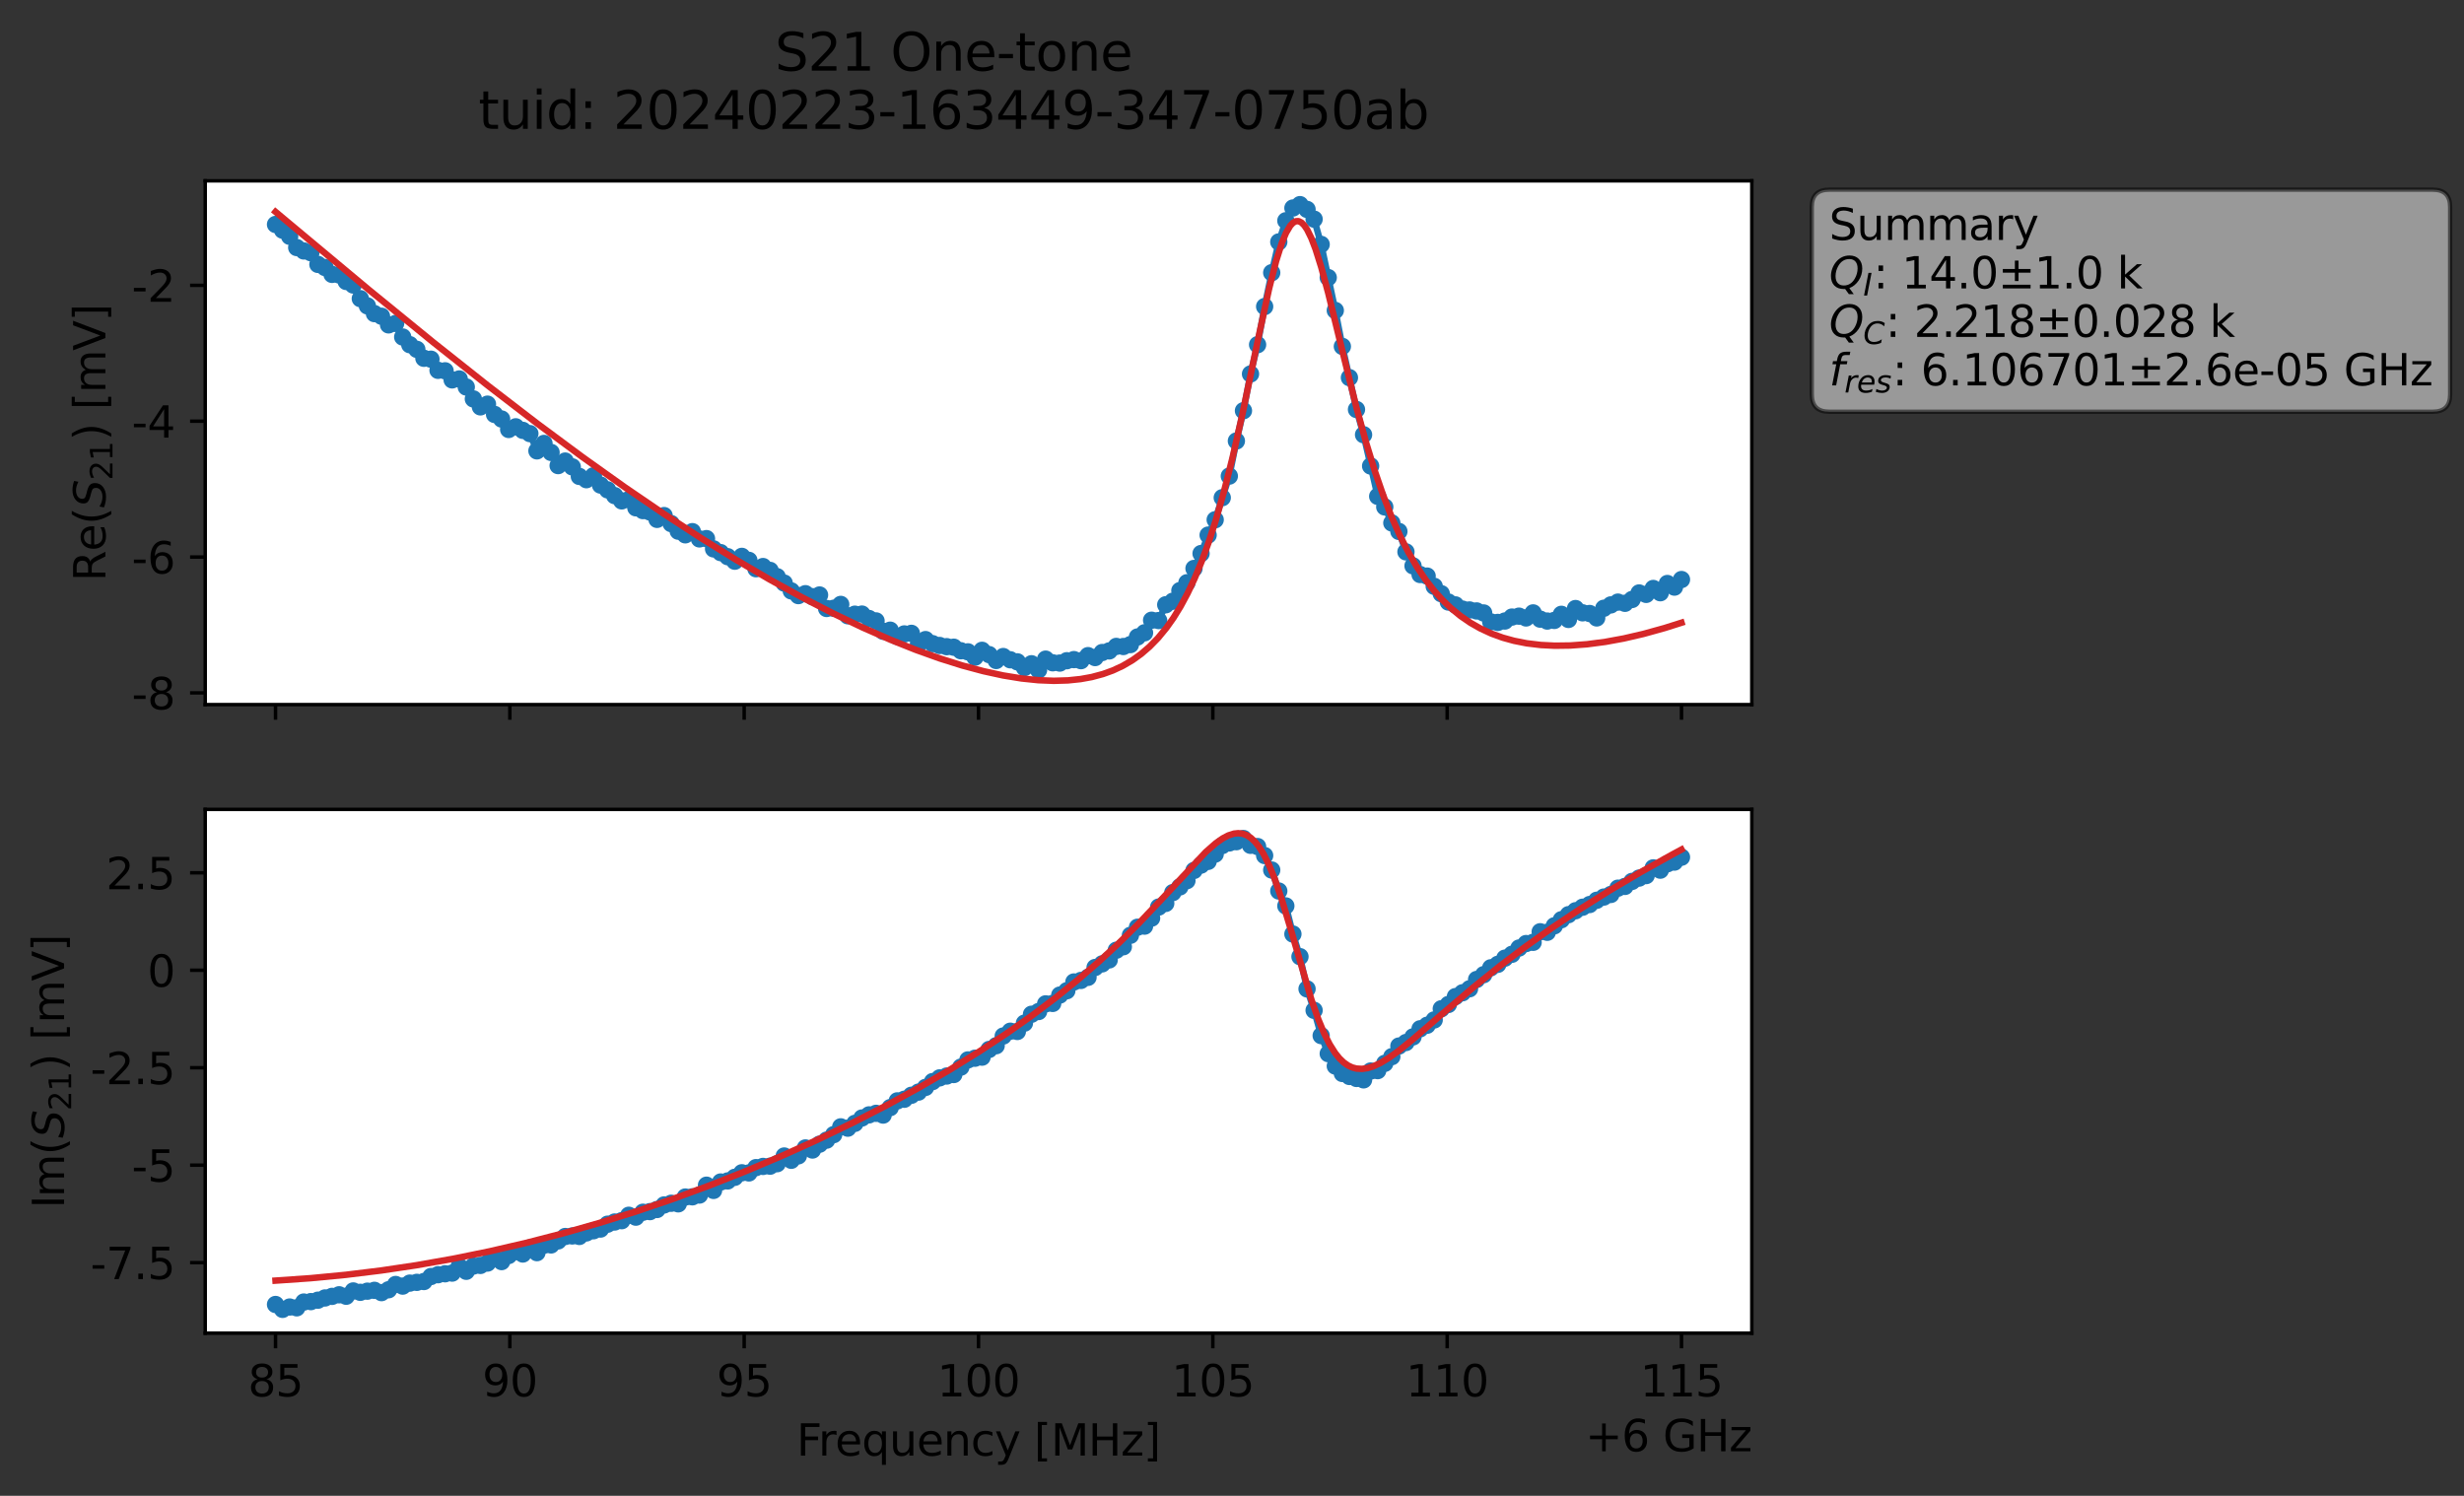 <?xml version="1.0" encoding="utf-8" standalone="no"?>
<!DOCTYPE svg PUBLIC "-//W3C//DTD SVG 1.1//EN"
  "http://www.w3.org/Graphics/SVG/1.1/DTD/svg11.dtd">
<svg xmlns:xlink="http://www.w3.org/1999/xlink" width="568.965pt" height="345.428pt" viewBox="0 0 568.965 345.428" xmlns="http://www.w3.org/2000/svg" version="1.1">
 <rect x="0" y="0" width="568.965" height="345.428" fill="#333333" stroke="none"/>
 <defs>
  <style type="text/css">*{stroke-linejoin: round; stroke-linecap: butt}</style>
 </defs>
 <g id="figure_1">
  <g id="patch_1">
   <path d="M 0 345.428 
L 568.965 345.428 
L 568.965 -0 
L 0 -0 
L 0 345.428 
z
" style="fill: none; opacity: 0"/>
  </g>
  <g id="axes_1">
   <g id="patch_2">
    <path d="M 47.389 162.72 
L 404.509 162.72 
L 404.509 41.76 
L 47.389 41.76 
z
" style="fill: #ffffff"/>
   </g>
   <g id="matplotlib.axis_1">
    <g id="xtick_1">
     <g id="line2d_1">
      <defs>
       <path id="m81d14d63b5" d="M 0 0 
L 0 3.5 
" style="stroke: #000000; stroke-width: 0.8"/>
      </defs>
      <g>
       <use xlink:href="#m81d14d63b5" x="63.622" y="162.72" style="stroke: #000000; stroke-width: 0.8"/>
      </g>
     </g>
    </g>
    <g id="xtick_2">
     <g id="line2d_2">
      <g>
       <use xlink:href="#m81d14d63b5" x="117.731" y="162.72" style="stroke: #000000; stroke-width: 0.8"/>
      </g>
     </g>
    </g>
    <g id="xtick_3">
     <g id="line2d_3">
      <g>
       <use xlink:href="#m81d14d63b5" x="171.84" y="162.72" style="stroke: #000000; stroke-width: 0.8"/>
      </g>
     </g>
    </g>
    <g id="xtick_4">
     <g id="line2d_4">
      <g>
       <use xlink:href="#m81d14d63b5" x="225.949" y="162.72" style="stroke: #000000; stroke-width: 0.8"/>
      </g>
     </g>
    </g>
    <g id="xtick_5">
     <g id="line2d_5">
      <g>
       <use xlink:href="#m81d14d63b5" x="280.058" y="162.72" style="stroke: #000000; stroke-width: 0.8"/>
      </g>
     </g>
    </g>
    <g id="xtick_6">
     <g id="line2d_6">
      <g>
       <use xlink:href="#m81d14d63b5" x="334.167" y="162.72" style="stroke: #000000; stroke-width: 0.8"/>
      </g>
     </g>
    </g>
    <g id="xtick_7">
     <g id="line2d_7">
      <g>
       <use xlink:href="#m81d14d63b5" x="388.276" y="162.72" style="stroke: #000000; stroke-width: 0.8"/>
      </g>
     </g>
    </g>
   </g>
   <g id="matplotlib.axis_2">
    <g id="ytick_1">
     <g id="line2d_8">
      <defs>
       <path id="m79a0cae76b" d="M 0 0 
L -3.5 0 
" style="stroke: #000000; stroke-width: 0.8"/>
      </defs>
      <g>
       <use xlink:href="#m79a0cae76b" x="47.389" y="160.01" style="stroke: #000000; stroke-width: 0.8"/>
      </g>
     </g>
     <g id="text_1">
      <!-- -8 -->
      <g transform="translate(30.419 163.809) scale(0.1 -0.1)">
       <defs>
        <path id="DejaVuSans-2d" d="M 313 2009 
L 1997 2009 
L 1997 1497 
L 313 1497 
L 313 2009 
z
" transform="scale(0.016)"/>
        <path id="DejaVuSans-38" d="M 2034 2216 
Q 1584 2216 1326 1975 
Q 1069 1734 1069 1313 
Q 1069 891 1326 650 
Q 1584 409 2034 409 
Q 2484 409 2743 651 
Q 3003 894 3003 1313 
Q 3003 1734 2745 1975 
Q 2488 2216 2034 2216 
z
M 1403 2484 
Q 997 2584 770 2862 
Q 544 3141 544 3541 
Q 544 4100 942 4425 
Q 1341 4750 2034 4750 
Q 2731 4750 3128 4425 
Q 3525 4100 3525 3541 
Q 3525 3141 3298 2862 
Q 3072 2584 2669 2484 
Q 3125 2378 3379 2068 
Q 3634 1759 3634 1313 
Q 3634 634 3220 271 
Q 2806 -91 2034 -91 
Q 1263 -91 848 271 
Q 434 634 434 1313 
Q 434 1759 690 2068 
Q 947 2378 1403 2484 
z
M 1172 3481 
Q 1172 3119 1398 2916 
Q 1625 2713 2034 2713 
Q 2441 2713 2670 2916 
Q 2900 3119 2900 3481 
Q 2900 3844 2670 4047 
Q 2441 4250 2034 4250 
Q 1625 4250 1398 4047 
Q 1172 3844 1172 3481 
z
" transform="scale(0.016)"/>
       </defs>
       <use xlink:href="#DejaVuSans-2d"/>
       <use xlink:href="#DejaVuSans-38" x="36.084"/>
      </g>
     </g>
    </g>
    <g id="ytick_2">
     <g id="line2d_9">
      <g>
       <use xlink:href="#m79a0cae76b" x="47.389" y="128.638" style="stroke: #000000; stroke-width: 0.8"/>
      </g>
     </g>
     <g id="text_2">
      <!-- -6 -->
      <g transform="translate(30.419 132.437) scale(0.1 -0.1)">
       <defs>
        <path id="DejaVuSans-36" d="M 2113 2584 
Q 1688 2584 1439 2293 
Q 1191 2003 1191 1497 
Q 1191 994 1439 701 
Q 1688 409 2113 409 
Q 2538 409 2786 701 
Q 3034 994 3034 1497 
Q 3034 2003 2786 2293 
Q 2538 2584 2113 2584 
z
M 3366 4563 
L 3366 3988 
Q 3128 4100 2886 4159 
Q 2644 4219 2406 4219 
Q 1781 4219 1451 3797 
Q 1122 3375 1075 2522 
Q 1259 2794 1537 2939 
Q 1816 3084 2150 3084 
Q 2853 3084 3261 2657 
Q 3669 2231 3669 1497 
Q 3669 778 3244 343 
Q 2819 -91 2113 -91 
Q 1303 -91 875 529 
Q 447 1150 447 2328 
Q 447 3434 972 4092 
Q 1497 4750 2381 4750 
Q 2619 4750 2861 4703 
Q 3103 4656 3366 4563 
z
" transform="scale(0.016)"/>
       </defs>
       <use xlink:href="#DejaVuSans-2d"/>
       <use xlink:href="#DejaVuSans-36" x="36.084"/>
      </g>
     </g>
    </g>
    <g id="ytick_3">
     <g id="line2d_10">
      <g>
       <use xlink:href="#m79a0cae76b" x="47.389" y="97.266" style="stroke: #000000; stroke-width: 0.8"/>
      </g>
     </g>
     <g id="text_3">
      <!-- -4 -->
      <g transform="translate(30.419 101.065) scale(0.1 -0.1)">
       <defs>
        <path id="DejaVuSans-34" d="M 2419 4116 
L 825 1625 
L 2419 1625 
L 2419 4116 
z
M 2253 4666 
L 3047 4666 
L 3047 1625 
L 3713 1625 
L 3713 1100 
L 3047 1100 
L 3047 0 
L 2419 0 
L 2419 1100 
L 313 1100 
L 313 1709 
L 2253 4666 
z
" transform="scale(0.016)"/>
       </defs>
       <use xlink:href="#DejaVuSans-2d"/>
       <use xlink:href="#DejaVuSans-34" x="36.084"/>
      </g>
     </g>
    </g>
    <g id="ytick_4">
     <g id="line2d_11">
      <g>
       <use xlink:href="#m79a0cae76b" x="47.389" y="65.893" style="stroke: #000000; stroke-width: 0.8"/>
      </g>
     </g>
     <g id="text_4">
      <!-- -2 -->
      <g transform="translate(30.419 69.693) scale(0.1 -0.1)">
       <defs>
        <path id="DejaVuSans-32" d="M 1228 531 
L 3431 531 
L 3431 0 
L 469 0 
L 469 531 
Q 828 903 1448 1529 
Q 2069 2156 2228 2338 
Q 2531 2678 2651 2914 
Q 2772 3150 2772 3378 
Q 2772 3750 2511 3984 
Q 2250 4219 1831 4219 
Q 1534 4219 1204 4116 
Q 875 4013 500 3803 
L 500 4441 
Q 881 4594 1212 4672 
Q 1544 4750 1819 4750 
Q 2544 4750 2975 4387 
Q 3406 4025 3406 3419 
Q 3406 3131 3298 2873 
Q 3191 2616 2906 2266 
Q 2828 2175 2409 1742 
Q 1991 1309 1228 531 
z
" transform="scale(0.016)"/>
       </defs>
       <use xlink:href="#DejaVuSans-2d"/>
       <use xlink:href="#DejaVuSans-32" x="36.084"/>
      </g>
     </g>
    </g>
    <g id="text_5">
     <!-- Re$(S_{21})$ [mV] -->
     <g transform="translate(24.339 134.24) rotate(-90) scale(0.1 -0.1)">
      <defs>
       <path id="DejaVuSans-52" d="M 2841 2188 
Q 3044 2119 3236 1894 
Q 3428 1669 3622 1275 
L 4263 0 
L 3584 0 
L 2988 1197 
Q 2756 1666 2539 1819 
Q 2322 1972 1947 1972 
L 1259 1972 
L 1259 0 
L 628 0 
L 628 4666 
L 2053 4666 
Q 2853 4666 3247 4331 
Q 3641 3997 3641 3322 
Q 3641 2881 3436 2590 
Q 3231 2300 2841 2188 
z
M 1259 4147 
L 1259 2491 
L 2053 2491 
Q 2509 2491 2742 2702 
Q 2975 2913 2975 3322 
Q 2975 3731 2742 3939 
Q 2509 4147 2053 4147 
L 1259 4147 
z
" transform="scale(0.016)"/>
       <path id="DejaVuSans-65" d="M 3597 1894 
L 3597 1613 
L 953 1613 
Q 991 1019 1311 708 
Q 1631 397 2203 397 
Q 2534 397 2845 478 
Q 3156 559 3463 722 
L 3463 178 
Q 3153 47 2828 -22 
Q 2503 -91 2169 -91 
Q 1331 -91 842 396 
Q 353 884 353 1716 
Q 353 2575 817 3079 
Q 1281 3584 2069 3584 
Q 2775 3584 3186 3129 
Q 3597 2675 3597 1894 
z
M 3022 2063 
Q 3016 2534 2758 2815 
Q 2500 3097 2075 3097 
Q 1594 3097 1305 2825 
Q 1016 2553 972 2059 
L 3022 2063 
z
" transform="scale(0.016)"/>
       <path id="DejaVuSans-28" d="M 1984 4856 
Q 1566 4138 1362 3434 
Q 1159 2731 1159 2009 
Q 1159 1288 1364 580 
Q 1569 -128 1984 -844 
L 1484 -844 
Q 1016 -109 783 600 
Q 550 1309 550 2009 
Q 550 2706 781 3412 
Q 1013 4119 1484 4856 
L 1984 4856 
z
" transform="scale(0.016)"/>
       <path id="DejaVuSans-Oblique-53" d="M 3859 4513 
L 3738 3897 
Q 3422 4066 3111 4152 
Q 2800 4238 2509 4238 
Q 1944 4238 1609 3991 
Q 1275 3744 1275 3334 
Q 1275 3109 1398 2989 
Q 1522 2869 2034 2731 
L 2413 2638 
Q 3053 2472 3303 2217 
Q 3553 1963 3553 1503 
Q 3553 797 2998 353 
Q 2444 -91 1538 -91 
Q 1166 -91 791 -17 
Q 416 56 38 206 
L 166 856 
Q 513 641 861 531 
Q 1209 422 1556 422 
Q 2147 422 2503 684 
Q 2859 947 2859 1369 
Q 2859 1650 2717 1795 
Q 2575 1941 2106 2059 
L 1728 2156 
Q 1081 2325 845 2545 
Q 609 2766 609 3163 
Q 609 3859 1145 4304 
Q 1681 4750 2541 4750 
Q 2875 4750 3203 4690 
Q 3531 4631 3859 4513 
z
" transform="scale(0.016)"/>
       <path id="DejaVuSans-31" d="M 794 531 
L 1825 531 
L 1825 4091 
L 703 3866 
L 703 4441 
L 1819 4666 
L 2450 4666 
L 2450 531 
L 3481 531 
L 3481 0 
L 794 0 
L 794 531 
z
" transform="scale(0.016)"/>
       <path id="DejaVuSans-29" d="M 513 4856 
L 1013 4856 
Q 1481 4119 1714 3412 
Q 1947 2706 1947 2009 
Q 1947 1309 1714 600 
Q 1481 -109 1013 -844 
L 513 -844 
Q 928 -128 1133 580 
Q 1338 1288 1338 2009 
Q 1338 2731 1133 3434 
Q 928 4138 513 4856 
z
" transform="scale(0.016)"/>
       <path id="DejaVuSans-20" transform="scale(0.016)"/>
       <path id="DejaVuSans-5b" d="M 550 4863 
L 1875 4863 
L 1875 4416 
L 1125 4416 
L 1125 -397 
L 1875 -397 
L 1875 -844 
L 550 -844 
L 550 4863 
z
" transform="scale(0.016)"/>
       <path id="DejaVuSans-6d" d="M 3328 2828 
Q 3544 3216 3844 3400 
Q 4144 3584 4550 3584 
Q 5097 3584 5394 3201 
Q 5691 2819 5691 2113 
L 5691 0 
L 5113 0 
L 5113 2094 
Q 5113 2597 4934 2840 
Q 4756 3084 4391 3084 
Q 3944 3084 3684 2787 
Q 3425 2491 3425 1978 
L 3425 0 
L 2847 0 
L 2847 2094 
Q 2847 2600 2669 2842 
Q 2491 3084 2119 3084 
Q 1678 3084 1418 2786 
Q 1159 2488 1159 1978 
L 1159 0 
L 581 0 
L 581 3500 
L 1159 3500 
L 1159 2956 
Q 1356 3278 1631 3431 
Q 1906 3584 2284 3584 
Q 2666 3584 2933 3390 
Q 3200 3197 3328 2828 
z
" transform="scale(0.016)"/>
       <path id="DejaVuSans-56" d="M 1831 0 
L 50 4666 
L 709 4666 
L 2188 738 
L 3669 4666 
L 4325 4666 
L 2547 0 
L 1831 0 
z
" transform="scale(0.016)"/>
       <path id="DejaVuSans-5d" d="M 1947 4863 
L 1947 -844 
L 622 -844 
L 622 -397 
L 1369 -397 
L 1369 4416 
L 622 4416 
L 622 4863 
L 1947 4863 
z
" transform="scale(0.016)"/>
      </defs>
      <use xlink:href="#DejaVuSans-52" transform="translate(0 0.016)"/>
      <use xlink:href="#DejaVuSans-65" transform="translate(69.482 0.016)"/>
      <use xlink:href="#DejaVuSans-28" transform="translate(131.006 0.016)"/>
      <use xlink:href="#DejaVuSans-Oblique-53" transform="translate(170.02 0.016)"/>
      <use xlink:href="#DejaVuSans-32" transform="translate(233.496 -16.391) scale(0.7)"/>
      <use xlink:href="#DejaVuSans-31" transform="translate(278.032 -16.391) scale(0.7)"/>
      <use xlink:href="#DejaVuSans-29" transform="translate(325.303 0.016)"/>
      <use xlink:href="#DejaVuSans-20" transform="translate(364.316 0.016)"/>
      <use xlink:href="#DejaVuSans-5b" transform="translate(396.104 0.016)"/>
      <use xlink:href="#DejaVuSans-6d" transform="translate(435.117 0.016)"/>
      <use xlink:href="#DejaVuSans-56" transform="translate(532.529 0.016)"/>
      <use xlink:href="#DejaVuSans-5d" transform="translate(600.938 0.016)"/>
     </g>
    </g>
   </g>
   <g id="line2d_12">
    <path d="M 63.622 51.834 
L 66.885 54.574 
L 68.516 57.166 
L 70.148 57.952 
L 71.779 58.363 
L 73.41 61.057 
L 75.042 61.777 
L 76.673 63.364 
L 78.305 63.487 
L 79.936 65 
L 81.568 65.821 
L 83.199 68.967 
L 86.462 72.427 
L 88.093 73.032 
L 89.725 75.025 
L 91.356 74.69 
L 92.988 77.827 
L 94.619 79.596 
L 96.25 80.676 
L 97.882 82.74 
L 99.513 82.951 
L 101.145 85.521 
L 102.776 85.633 
L 104.408 87.73 
L 106.039 87.515 
L 107.67 89.373 
L 109.302 92.123 
L 110.933 93.96 
L 112.565 93.332 
L 114.196 95.704 
L 115.828 96.769 
L 117.459 99.18 
L 119.09 98.564 
L 122.353 100.135 
L 123.985 104.12 
L 125.616 102.404 
L 127.248 104.483 
L 128.879 107.52 
L 130.51 106.477 
L 132.142 107.813 
L 133.773 110.021 
L 135.405 110.777 
L 137.036 109.867 
L 138.668 112.019 
L 140.299 113.124 
L 143.562 115.67 
L 145.193 115.36 
L 146.825 117.267 
L 148.456 117.916 
L 150.088 118.245 
L 151.719 119.942 
L 153.35 119.064 
L 156.613 122.664 
L 158.245 123.508 
L 159.876 122.778 
L 161.508 124.452 
L 163.139 124.382 
L 164.77 126.756 
L 168.033 128.556 
L 169.665 129.602 
L 171.296 128.484 
L 172.928 129.405 
L 174.559 131.339 
L 176.19 130.834 
L 177.822 131.727 
L 181.085 134.657 
L 182.716 136.459 
L 184.348 137.543 
L 185.979 137.105 
L 187.61 137.791 
L 189.242 137.403 
L 190.873 140.521 
L 192.505 140.47 
L 194.136 139.58 
L 195.768 142.201 
L 197.399 141.836 
L 199.03 141.811 
L 200.662 142.833 
L 202.293 143.39 
L 203.925 145.783 
L 205.556 145.531 
L 207.188 146.969 
L 208.819 146.394 
L 210.45 146.26 
L 212.082 148.762 
L 213.713 147.703 
L 215.345 148.642 
L 216.976 149.064 
L 218.608 149.339 
L 220.239 149.462 
L 221.87 150.278 
L 223.502 150.532 
L 225.133 151.766 
L 226.765 150.179 
L 228.396 151.171 
L 230.028 152.529 
L 231.659 151.616 
L 233.29 152.367 
L 234.922 152.841 
L 236.553 154.166 
L 238.185 153.284 
L 239.816 154.722 
L 241.448 152.217 
L 243.079 153.059 
L 244.711 153.124 
L 246.342 152.584 
L 247.973 152.325 
L 249.605 152.567 
L 251.236 151.409 
L 252.868 151.852 
L 254.499 150.69 
L 256.131 150.316 
L 257.762 149.278 
L 259.393 149.302 
L 261.025 148.858 
L 262.656 147.102 
L 264.288 146.131 
L 265.919 143.232 
L 267.551 143.308 
L 269.182 139.661 
L 270.813 138.845 
L 272.445 136.392 
L 274.076 134.575 
L 277.339 127.829 
L 278.971 123.57 
L 280.602 120.03 
L 283.865 109.943 
L 285.496 101.838 
L 287.128 94.847 
L 288.759 86.362 
L 290.391 79.6 
L 292.022 70.793 
L 293.653 62.973 
L 295.285 55.871 
L 296.916 50.977 
L 298.548 48.038 
L 300.179 47.258 
L 301.811 48.359 
L 303.442 50.611 
L 305.073 56.443 
L 308.336 71.696 
L 309.968 80 
L 313.231 94.565 
L 314.862 100.393 
L 318.125 114.626 
L 319.756 117.067 
L 321.388 120.77 
L 323.019 122.723 
L 324.651 127.443 
L 326.282 130.677 
L 327.913 132.673 
L 329.545 133.035 
L 331.176 135.403 
L 332.808 137.105 
L 334.439 139.03 
L 336.071 139.691 
L 337.702 140.662 
L 340.965 141.085 
L 342.596 141.554 
L 344.228 143.609 
L 345.859 143.739 
L 347.491 143.415 
L 349.122 142.502 
L 350.753 142.291 
L 352.385 142.704 
L 354.016 141.539 
L 355.648 142.98 
L 357.279 143.422 
L 358.911 143.276 
L 360.542 141.868 
L 362.173 143.048 
L 363.805 140.534 
L 365.436 141.521 
L 367.068 141.678 
L 368.699 142.699 
L 370.331 140.471 
L 371.962 139.692 
L 373.593 139.047 
L 375.225 139.324 
L 376.856 138.441 
L 378.488 136.934 
L 380.119 137.264 
L 381.751 135.897 
L 383.382 136.881 
L 385.013 134.75 
L 386.645 135.583 
L 388.276 133.834 
L 388.276 133.834 
" clip-path="url(#pc8a6603c8c)" style="fill: none; stroke: #1f77b4; stroke-width: 1.5; stroke-linecap: square"/>
    <defs>
     <path id="m5291f51262" d="M 0 1.5 
C 0.398 1.5 0.779 1.342 1.061 1.061 
C 1.342 0.779 1.5 0.398 1.5 0 
C 1.5 -0.398 1.342 -0.779 1.061 -1.061 
C 0.779 -1.342 0.398 -1.5 0 -1.5 
C -0.398 -1.5 -0.779 -1.342 -1.061 -1.061 
C -1.342 -0.779 -1.5 -0.398 -1.5 0 
C -1.5 0.398 -1.342 0.779 -1.061 1.061 
C -0.779 1.342 -0.398 1.5 0 1.5 
z
" style="stroke: #1f77b4"/>
    </defs>
    <g clip-path="url(#pc8a6603c8c)">
     <use xlink:href="#m5291f51262" x="63.622" y="51.834" style="fill: #1f77b4; stroke: #1f77b4"/>
     <use xlink:href="#m5291f51262" x="65.253" y="53.149" style="fill: #1f77b4; stroke: #1f77b4"/>
     <use xlink:href="#m5291f51262" x="66.885" y="54.574" style="fill: #1f77b4; stroke: #1f77b4"/>
     <use xlink:href="#m5291f51262" x="68.516" y="57.166" style="fill: #1f77b4; stroke: #1f77b4"/>
     <use xlink:href="#m5291f51262" x="70.148" y="57.952" style="fill: #1f77b4; stroke: #1f77b4"/>
     <use xlink:href="#m5291f51262" x="71.779" y="58.363" style="fill: #1f77b4; stroke: #1f77b4"/>
     <use xlink:href="#m5291f51262" x="73.41" y="61.057" style="fill: #1f77b4; stroke: #1f77b4"/>
     <use xlink:href="#m5291f51262" x="75.042" y="61.777" style="fill: #1f77b4; stroke: #1f77b4"/>
     <use xlink:href="#m5291f51262" x="76.673" y="63.364" style="fill: #1f77b4; stroke: #1f77b4"/>
     <use xlink:href="#m5291f51262" x="78.305" y="63.487" style="fill: #1f77b4; stroke: #1f77b4"/>
     <use xlink:href="#m5291f51262" x="79.936" y="65" style="fill: #1f77b4; stroke: #1f77b4"/>
     <use xlink:href="#m5291f51262" x="81.568" y="65.821" style="fill: #1f77b4; stroke: #1f77b4"/>
     <use xlink:href="#m5291f51262" x="83.199" y="68.967" style="fill: #1f77b4; stroke: #1f77b4"/>
     <use xlink:href="#m5291f51262" x="84.83" y="70.64" style="fill: #1f77b4; stroke: #1f77b4"/>
     <use xlink:href="#m5291f51262" x="86.462" y="72.427" style="fill: #1f77b4; stroke: #1f77b4"/>
     <use xlink:href="#m5291f51262" x="88.093" y="73.032" style="fill: #1f77b4; stroke: #1f77b4"/>
     <use xlink:href="#m5291f51262" x="89.725" y="75.025" style="fill: #1f77b4; stroke: #1f77b4"/>
     <use xlink:href="#m5291f51262" x="91.356" y="74.69" style="fill: #1f77b4; stroke: #1f77b4"/>
     <use xlink:href="#m5291f51262" x="92.988" y="77.827" style="fill: #1f77b4; stroke: #1f77b4"/>
     <use xlink:href="#m5291f51262" x="94.619" y="79.596" style="fill: #1f77b4; stroke: #1f77b4"/>
     <use xlink:href="#m5291f51262" x="96.25" y="80.676" style="fill: #1f77b4; stroke: #1f77b4"/>
     <use xlink:href="#m5291f51262" x="97.882" y="82.74" style="fill: #1f77b4; stroke: #1f77b4"/>
     <use xlink:href="#m5291f51262" x="99.513" y="82.951" style="fill: #1f77b4; stroke: #1f77b4"/>
     <use xlink:href="#m5291f51262" x="101.145" y="85.521" style="fill: #1f77b4; stroke: #1f77b4"/>
     <use xlink:href="#m5291f51262" x="102.776" y="85.633" style="fill: #1f77b4; stroke: #1f77b4"/>
     <use xlink:href="#m5291f51262" x="104.408" y="87.73" style="fill: #1f77b4; stroke: #1f77b4"/>
     <use xlink:href="#m5291f51262" x="106.039" y="87.515" style="fill: #1f77b4; stroke: #1f77b4"/>
     <use xlink:href="#m5291f51262" x="107.67" y="89.373" style="fill: #1f77b4; stroke: #1f77b4"/>
     <use xlink:href="#m5291f51262" x="109.302" y="92.123" style="fill: #1f77b4; stroke: #1f77b4"/>
     <use xlink:href="#m5291f51262" x="110.933" y="93.96" style="fill: #1f77b4; stroke: #1f77b4"/>
     <use xlink:href="#m5291f51262" x="112.565" y="93.332" style="fill: #1f77b4; stroke: #1f77b4"/>
     <use xlink:href="#m5291f51262" x="114.196" y="95.704" style="fill: #1f77b4; stroke: #1f77b4"/>
     <use xlink:href="#m5291f51262" x="115.828" y="96.769" style="fill: #1f77b4; stroke: #1f77b4"/>
     <use xlink:href="#m5291f51262" x="117.459" y="99.18" style="fill: #1f77b4; stroke: #1f77b4"/>
     <use xlink:href="#m5291f51262" x="119.09" y="98.564" style="fill: #1f77b4; stroke: #1f77b4"/>
     <use xlink:href="#m5291f51262" x="120.722" y="99.385" style="fill: #1f77b4; stroke: #1f77b4"/>
     <use xlink:href="#m5291f51262" x="122.353" y="100.135" style="fill: #1f77b4; stroke: #1f77b4"/>
     <use xlink:href="#m5291f51262" x="123.985" y="104.12" style="fill: #1f77b4; stroke: #1f77b4"/>
     <use xlink:href="#m5291f51262" x="125.616" y="102.404" style="fill: #1f77b4; stroke: #1f77b4"/>
     <use xlink:href="#m5291f51262" x="127.248" y="104.483" style="fill: #1f77b4; stroke: #1f77b4"/>
     <use xlink:href="#m5291f51262" x="128.879" y="107.52" style="fill: #1f77b4; stroke: #1f77b4"/>
     <use xlink:href="#m5291f51262" x="130.51" y="106.477" style="fill: #1f77b4; stroke: #1f77b4"/>
     <use xlink:href="#m5291f51262" x="132.142" y="107.813" style="fill: #1f77b4; stroke: #1f77b4"/>
     <use xlink:href="#m5291f51262" x="133.773" y="110.021" style="fill: #1f77b4; stroke: #1f77b4"/>
     <use xlink:href="#m5291f51262" x="135.405" y="110.777" style="fill: #1f77b4; stroke: #1f77b4"/>
     <use xlink:href="#m5291f51262" x="137.036" y="109.867" style="fill: #1f77b4; stroke: #1f77b4"/>
     <use xlink:href="#m5291f51262" x="138.668" y="112.019" style="fill: #1f77b4; stroke: #1f77b4"/>
     <use xlink:href="#m5291f51262" x="140.299" y="113.124" style="fill: #1f77b4; stroke: #1f77b4"/>
     <use xlink:href="#m5291f51262" x="141.93" y="114.456" style="fill: #1f77b4; stroke: #1f77b4"/>
     <use xlink:href="#m5291f51262" x="143.562" y="115.67" style="fill: #1f77b4; stroke: #1f77b4"/>
     <use xlink:href="#m5291f51262" x="145.193" y="115.36" style="fill: #1f77b4; stroke: #1f77b4"/>
     <use xlink:href="#m5291f51262" x="146.825" y="117.267" style="fill: #1f77b4; stroke: #1f77b4"/>
     <use xlink:href="#m5291f51262" x="148.456" y="117.916" style="fill: #1f77b4; stroke: #1f77b4"/>
     <use xlink:href="#m5291f51262" x="150.088" y="118.245" style="fill: #1f77b4; stroke: #1f77b4"/>
     <use xlink:href="#m5291f51262" x="151.719" y="119.942" style="fill: #1f77b4; stroke: #1f77b4"/>
     <use xlink:href="#m5291f51262" x="153.35" y="119.064" style="fill: #1f77b4; stroke: #1f77b4"/>
     <use xlink:href="#m5291f51262" x="154.982" y="120.917" style="fill: #1f77b4; stroke: #1f77b4"/>
     <use xlink:href="#m5291f51262" x="156.613" y="122.664" style="fill: #1f77b4; stroke: #1f77b4"/>
     <use xlink:href="#m5291f51262" x="158.245" y="123.508" style="fill: #1f77b4; stroke: #1f77b4"/>
     <use xlink:href="#m5291f51262" x="159.876" y="122.778" style="fill: #1f77b4; stroke: #1f77b4"/>
     <use xlink:href="#m5291f51262" x="161.508" y="124.452" style="fill: #1f77b4; stroke: #1f77b4"/>
     <use xlink:href="#m5291f51262" x="163.139" y="124.382" style="fill: #1f77b4; stroke: #1f77b4"/>
     <use xlink:href="#m5291f51262" x="164.77" y="126.756" style="fill: #1f77b4; stroke: #1f77b4"/>
     <use xlink:href="#m5291f51262" x="166.402" y="127.617" style="fill: #1f77b4; stroke: #1f77b4"/>
     <use xlink:href="#m5291f51262" x="168.033" y="128.556" style="fill: #1f77b4; stroke: #1f77b4"/>
     <use xlink:href="#m5291f51262" x="169.665" y="129.602" style="fill: #1f77b4; stroke: #1f77b4"/>
     <use xlink:href="#m5291f51262" x="171.296" y="128.484" style="fill: #1f77b4; stroke: #1f77b4"/>
     <use xlink:href="#m5291f51262" x="172.928" y="129.405" style="fill: #1f77b4; stroke: #1f77b4"/>
     <use xlink:href="#m5291f51262" x="174.559" y="131.339" style="fill: #1f77b4; stroke: #1f77b4"/>
     <use xlink:href="#m5291f51262" x="176.19" y="130.834" style="fill: #1f77b4; stroke: #1f77b4"/>
     <use xlink:href="#m5291f51262" x="177.822" y="131.727" style="fill: #1f77b4; stroke: #1f77b4"/>
     <use xlink:href="#m5291f51262" x="179.453" y="133.18" style="fill: #1f77b4; stroke: #1f77b4"/>
     <use xlink:href="#m5291f51262" x="181.085" y="134.657" style="fill: #1f77b4; stroke: #1f77b4"/>
     <use xlink:href="#m5291f51262" x="182.716" y="136.459" style="fill: #1f77b4; stroke: #1f77b4"/>
     <use xlink:href="#m5291f51262" x="184.348" y="137.543" style="fill: #1f77b4; stroke: #1f77b4"/>
     <use xlink:href="#m5291f51262" x="185.979" y="137.105" style="fill: #1f77b4; stroke: #1f77b4"/>
     <use xlink:href="#m5291f51262" x="187.61" y="137.791" style="fill: #1f77b4; stroke: #1f77b4"/>
     <use xlink:href="#m5291f51262" x="189.242" y="137.403" style="fill: #1f77b4; stroke: #1f77b4"/>
     <use xlink:href="#m5291f51262" x="190.873" y="140.521" style="fill: #1f77b4; stroke: #1f77b4"/>
     <use xlink:href="#m5291f51262" x="192.505" y="140.47" style="fill: #1f77b4; stroke: #1f77b4"/>
     <use xlink:href="#m5291f51262" x="194.136" y="139.58" style="fill: #1f77b4; stroke: #1f77b4"/>
     <use xlink:href="#m5291f51262" x="195.768" y="142.201" style="fill: #1f77b4; stroke: #1f77b4"/>
     <use xlink:href="#m5291f51262" x="197.399" y="141.836" style="fill: #1f77b4; stroke: #1f77b4"/>
     <use xlink:href="#m5291f51262" x="199.03" y="141.811" style="fill: #1f77b4; stroke: #1f77b4"/>
     <use xlink:href="#m5291f51262" x="200.662" y="142.833" style="fill: #1f77b4; stroke: #1f77b4"/>
     <use xlink:href="#m5291f51262" x="202.293" y="143.39" style="fill: #1f77b4; stroke: #1f77b4"/>
     <use xlink:href="#m5291f51262" x="203.925" y="145.783" style="fill: #1f77b4; stroke: #1f77b4"/>
     <use xlink:href="#m5291f51262" x="205.556" y="145.531" style="fill: #1f77b4; stroke: #1f77b4"/>
     <use xlink:href="#m5291f51262" x="207.188" y="146.969" style="fill: #1f77b4; stroke: #1f77b4"/>
     <use xlink:href="#m5291f51262" x="208.819" y="146.394" style="fill: #1f77b4; stroke: #1f77b4"/>
     <use xlink:href="#m5291f51262" x="210.45" y="146.26" style="fill: #1f77b4; stroke: #1f77b4"/>
     <use xlink:href="#m5291f51262" x="212.082" y="148.762" style="fill: #1f77b4; stroke: #1f77b4"/>
     <use xlink:href="#m5291f51262" x="213.713" y="147.703" style="fill: #1f77b4; stroke: #1f77b4"/>
     <use xlink:href="#m5291f51262" x="215.345" y="148.642" style="fill: #1f77b4; stroke: #1f77b4"/>
     <use xlink:href="#m5291f51262" x="216.976" y="149.064" style="fill: #1f77b4; stroke: #1f77b4"/>
     <use xlink:href="#m5291f51262" x="218.608" y="149.339" style="fill: #1f77b4; stroke: #1f77b4"/>
     <use xlink:href="#m5291f51262" x="220.239" y="149.462" style="fill: #1f77b4; stroke: #1f77b4"/>
     <use xlink:href="#m5291f51262" x="221.87" y="150.278" style="fill: #1f77b4; stroke: #1f77b4"/>
     <use xlink:href="#m5291f51262" x="223.502" y="150.532" style="fill: #1f77b4; stroke: #1f77b4"/>
     <use xlink:href="#m5291f51262" x="225.133" y="151.766" style="fill: #1f77b4; stroke: #1f77b4"/>
     <use xlink:href="#m5291f51262" x="226.765" y="150.179" style="fill: #1f77b4; stroke: #1f77b4"/>
     <use xlink:href="#m5291f51262" x="228.396" y="151.171" style="fill: #1f77b4; stroke: #1f77b4"/>
     <use xlink:href="#m5291f51262" x="230.028" y="152.529" style="fill: #1f77b4; stroke: #1f77b4"/>
     <use xlink:href="#m5291f51262" x="231.659" y="151.616" style="fill: #1f77b4; stroke: #1f77b4"/>
     <use xlink:href="#m5291f51262" x="233.29" y="152.367" style="fill: #1f77b4; stroke: #1f77b4"/>
     <use xlink:href="#m5291f51262" x="234.922" y="152.841" style="fill: #1f77b4; stroke: #1f77b4"/>
     <use xlink:href="#m5291f51262" x="236.553" y="154.166" style="fill: #1f77b4; stroke: #1f77b4"/>
     <use xlink:href="#m5291f51262" x="238.185" y="153.284" style="fill: #1f77b4; stroke: #1f77b4"/>
     <use xlink:href="#m5291f51262" x="239.816" y="154.722" style="fill: #1f77b4; stroke: #1f77b4"/>
     <use xlink:href="#m5291f51262" x="241.448" y="152.217" style="fill: #1f77b4; stroke: #1f77b4"/>
     <use xlink:href="#m5291f51262" x="243.079" y="153.059" style="fill: #1f77b4; stroke: #1f77b4"/>
     <use xlink:href="#m5291f51262" x="244.711" y="153.124" style="fill: #1f77b4; stroke: #1f77b4"/>
     <use xlink:href="#m5291f51262" x="246.342" y="152.584" style="fill: #1f77b4; stroke: #1f77b4"/>
     <use xlink:href="#m5291f51262" x="247.973" y="152.325" style="fill: #1f77b4; stroke: #1f77b4"/>
     <use xlink:href="#m5291f51262" x="249.605" y="152.567" style="fill: #1f77b4; stroke: #1f77b4"/>
     <use xlink:href="#m5291f51262" x="251.236" y="151.409" style="fill: #1f77b4; stroke: #1f77b4"/>
     <use xlink:href="#m5291f51262" x="252.868" y="151.852" style="fill: #1f77b4; stroke: #1f77b4"/>
     <use xlink:href="#m5291f51262" x="254.499" y="150.69" style="fill: #1f77b4; stroke: #1f77b4"/>
     <use xlink:href="#m5291f51262" x="256.131" y="150.316" style="fill: #1f77b4; stroke: #1f77b4"/>
     <use xlink:href="#m5291f51262" x="257.762" y="149.278" style="fill: #1f77b4; stroke: #1f77b4"/>
     <use xlink:href="#m5291f51262" x="259.393" y="149.302" style="fill: #1f77b4; stroke: #1f77b4"/>
     <use xlink:href="#m5291f51262" x="261.025" y="148.858" style="fill: #1f77b4; stroke: #1f77b4"/>
     <use xlink:href="#m5291f51262" x="262.656" y="147.102" style="fill: #1f77b4; stroke: #1f77b4"/>
     <use xlink:href="#m5291f51262" x="264.288" y="146.131" style="fill: #1f77b4; stroke: #1f77b4"/>
     <use xlink:href="#m5291f51262" x="265.919" y="143.232" style="fill: #1f77b4; stroke: #1f77b4"/>
     <use xlink:href="#m5291f51262" x="267.551" y="143.308" style="fill: #1f77b4; stroke: #1f77b4"/>
     <use xlink:href="#m5291f51262" x="269.182" y="139.661" style="fill: #1f77b4; stroke: #1f77b4"/>
     <use xlink:href="#m5291f51262" x="270.813" y="138.845" style="fill: #1f77b4; stroke: #1f77b4"/>
     <use xlink:href="#m5291f51262" x="272.445" y="136.392" style="fill: #1f77b4; stroke: #1f77b4"/>
     <use xlink:href="#m5291f51262" x="274.076" y="134.575" style="fill: #1f77b4; stroke: #1f77b4"/>
     <use xlink:href="#m5291f51262" x="275.708" y="131.275" style="fill: #1f77b4; stroke: #1f77b4"/>
     <use xlink:href="#m5291f51262" x="277.339" y="127.829" style="fill: #1f77b4; stroke: #1f77b4"/>
     <use xlink:href="#m5291f51262" x="278.971" y="123.57" style="fill: #1f77b4; stroke: #1f77b4"/>
     <use xlink:href="#m5291f51262" x="280.602" y="120.03" style="fill: #1f77b4; stroke: #1f77b4"/>
     <use xlink:href="#m5291f51262" x="282.233" y="114.934" style="fill: #1f77b4; stroke: #1f77b4"/>
     <use xlink:href="#m5291f51262" x="283.865" y="109.943" style="fill: #1f77b4; stroke: #1f77b4"/>
     <use xlink:href="#m5291f51262" x="285.496" y="101.838" style="fill: #1f77b4; stroke: #1f77b4"/>
     <use xlink:href="#m5291f51262" x="287.128" y="94.847" style="fill: #1f77b4; stroke: #1f77b4"/>
     <use xlink:href="#m5291f51262" x="288.759" y="86.362" style="fill: #1f77b4; stroke: #1f77b4"/>
     <use xlink:href="#m5291f51262" x="290.391" y="79.6" style="fill: #1f77b4; stroke: #1f77b4"/>
     <use xlink:href="#m5291f51262" x="292.022" y="70.793" style="fill: #1f77b4; stroke: #1f77b4"/>
     <use xlink:href="#m5291f51262" x="293.653" y="62.973" style="fill: #1f77b4; stroke: #1f77b4"/>
     <use xlink:href="#m5291f51262" x="295.285" y="55.871" style="fill: #1f77b4; stroke: #1f77b4"/>
     <use xlink:href="#m5291f51262" x="296.916" y="50.977" style="fill: #1f77b4; stroke: #1f77b4"/>
     <use xlink:href="#m5291f51262" x="298.548" y="48.038" style="fill: #1f77b4; stroke: #1f77b4"/>
     <use xlink:href="#m5291f51262" x="300.179" y="47.258" style="fill: #1f77b4; stroke: #1f77b4"/>
     <use xlink:href="#m5291f51262" x="301.811" y="48.359" style="fill: #1f77b4; stroke: #1f77b4"/>
     <use xlink:href="#m5291f51262" x="303.442" y="50.611" style="fill: #1f77b4; stroke: #1f77b4"/>
     <use xlink:href="#m5291f51262" x="305.073" y="56.443" style="fill: #1f77b4; stroke: #1f77b4"/>
     <use xlink:href="#m5291f51262" x="306.705" y="64.104" style="fill: #1f77b4; stroke: #1f77b4"/>
     <use xlink:href="#m5291f51262" x="308.336" y="71.696" style="fill: #1f77b4; stroke: #1f77b4"/>
     <use xlink:href="#m5291f51262" x="309.968" y="80" style="fill: #1f77b4; stroke: #1f77b4"/>
     <use xlink:href="#m5291f51262" x="311.599" y="87.213" style="fill: #1f77b4; stroke: #1f77b4"/>
     <use xlink:href="#m5291f51262" x="313.231" y="94.565" style="fill: #1f77b4; stroke: #1f77b4"/>
     <use xlink:href="#m5291f51262" x="314.862" y="100.393" style="fill: #1f77b4; stroke: #1f77b4"/>
     <use xlink:href="#m5291f51262" x="316.493" y="107.616" style="fill: #1f77b4; stroke: #1f77b4"/>
     <use xlink:href="#m5291f51262" x="318.125" y="114.626" style="fill: #1f77b4; stroke: #1f77b4"/>
     <use xlink:href="#m5291f51262" x="319.756" y="117.067" style="fill: #1f77b4; stroke: #1f77b4"/>
     <use xlink:href="#m5291f51262" x="321.388" y="120.77" style="fill: #1f77b4; stroke: #1f77b4"/>
     <use xlink:href="#m5291f51262" x="323.019" y="122.723" style="fill: #1f77b4; stroke: #1f77b4"/>
     <use xlink:href="#m5291f51262" x="324.651" y="127.443" style="fill: #1f77b4; stroke: #1f77b4"/>
     <use xlink:href="#m5291f51262" x="326.282" y="130.677" style="fill: #1f77b4; stroke: #1f77b4"/>
     <use xlink:href="#m5291f51262" x="327.913" y="132.673" style="fill: #1f77b4; stroke: #1f77b4"/>
     <use xlink:href="#m5291f51262" x="329.545" y="133.035" style="fill: #1f77b4; stroke: #1f77b4"/>
     <use xlink:href="#m5291f51262" x="331.176" y="135.403" style="fill: #1f77b4; stroke: #1f77b4"/>
     <use xlink:href="#m5291f51262" x="332.808" y="137.105" style="fill: #1f77b4; stroke: #1f77b4"/>
     <use xlink:href="#m5291f51262" x="334.439" y="139.03" style="fill: #1f77b4; stroke: #1f77b4"/>
     <use xlink:href="#m5291f51262" x="336.071" y="139.691" style="fill: #1f77b4; stroke: #1f77b4"/>
     <use xlink:href="#m5291f51262" x="337.702" y="140.662" style="fill: #1f77b4; stroke: #1f77b4"/>
     <use xlink:href="#m5291f51262" x="339.333" y="140.861" style="fill: #1f77b4; stroke: #1f77b4"/>
     <use xlink:href="#m5291f51262" x="340.965" y="141.085" style="fill: #1f77b4; stroke: #1f77b4"/>
     <use xlink:href="#m5291f51262" x="342.596" y="141.554" style="fill: #1f77b4; stroke: #1f77b4"/>
     <use xlink:href="#m5291f51262" x="344.228" y="143.609" style="fill: #1f77b4; stroke: #1f77b4"/>
     <use xlink:href="#m5291f51262" x="345.859" y="143.739" style="fill: #1f77b4; stroke: #1f77b4"/>
     <use xlink:href="#m5291f51262" x="347.491" y="143.415" style="fill: #1f77b4; stroke: #1f77b4"/>
     <use xlink:href="#m5291f51262" x="349.122" y="142.502" style="fill: #1f77b4; stroke: #1f77b4"/>
     <use xlink:href="#m5291f51262" x="350.753" y="142.291" style="fill: #1f77b4; stroke: #1f77b4"/>
     <use xlink:href="#m5291f51262" x="352.385" y="142.704" style="fill: #1f77b4; stroke: #1f77b4"/>
     <use xlink:href="#m5291f51262" x="354.016" y="141.539" style="fill: #1f77b4; stroke: #1f77b4"/>
     <use xlink:href="#m5291f51262" x="355.648" y="142.98" style="fill: #1f77b4; stroke: #1f77b4"/>
     <use xlink:href="#m5291f51262" x="357.279" y="143.422" style="fill: #1f77b4; stroke: #1f77b4"/>
     <use xlink:href="#m5291f51262" x="358.911" y="143.276" style="fill: #1f77b4; stroke: #1f77b4"/>
     <use xlink:href="#m5291f51262" x="360.542" y="141.868" style="fill: #1f77b4; stroke: #1f77b4"/>
     <use xlink:href="#m5291f51262" x="362.173" y="143.048" style="fill: #1f77b4; stroke: #1f77b4"/>
     <use xlink:href="#m5291f51262" x="363.805" y="140.534" style="fill: #1f77b4; stroke: #1f77b4"/>
     <use xlink:href="#m5291f51262" x="365.436" y="141.521" style="fill: #1f77b4; stroke: #1f77b4"/>
     <use xlink:href="#m5291f51262" x="367.068" y="141.678" style="fill: #1f77b4; stroke: #1f77b4"/>
     <use xlink:href="#m5291f51262" x="368.699" y="142.699" style="fill: #1f77b4; stroke: #1f77b4"/>
     <use xlink:href="#m5291f51262" x="370.331" y="140.471" style="fill: #1f77b4; stroke: #1f77b4"/>
     <use xlink:href="#m5291f51262" x="371.962" y="139.692" style="fill: #1f77b4; stroke: #1f77b4"/>
     <use xlink:href="#m5291f51262" x="373.593" y="139.047" style="fill: #1f77b4; stroke: #1f77b4"/>
     <use xlink:href="#m5291f51262" x="375.225" y="139.324" style="fill: #1f77b4; stroke: #1f77b4"/>
     <use xlink:href="#m5291f51262" x="376.856" y="138.441" style="fill: #1f77b4; stroke: #1f77b4"/>
     <use xlink:href="#m5291f51262" x="378.488" y="136.934" style="fill: #1f77b4; stroke: #1f77b4"/>
     <use xlink:href="#m5291f51262" x="380.119" y="137.264" style="fill: #1f77b4; stroke: #1f77b4"/>
     <use xlink:href="#m5291f51262" x="381.751" y="135.897" style="fill: #1f77b4; stroke: #1f77b4"/>
     <use xlink:href="#m5291f51262" x="383.382" y="136.881" style="fill: #1f77b4; stroke: #1f77b4"/>
     <use xlink:href="#m5291f51262" x="385.013" y="134.75" style="fill: #1f77b4; stroke: #1f77b4"/>
     <use xlink:href="#m5291f51262" x="386.645" y="135.583" style="fill: #1f77b4; stroke: #1f77b4"/>
     <use xlink:href="#m5291f51262" x="388.276" y="133.834" style="fill: #1f77b4; stroke: #1f77b4"/>
    </g>
   </g>
   <g id="line2d_13">
    <path d="M 63.622 48.925 
L 85.07 66.831 
L 100.019 79.025 
L 112.694 89.079 
L 124.068 97.817 
L 134.467 105.526 
L 144.217 112.474 
L 153.316 118.685 
L 161.766 124.192 
L 169.89 129.229 
L 177.69 133.805 
L 185.164 137.931 
L 192.314 141.62 
L 199.138 144.887 
L 205.638 147.742 
L 211.487 150.078 
L 217.012 152.056 
L 222.212 153.69 
L 227.086 154.995 
L 231.636 155.985 
L 235.861 156.674 
L 239.761 157.079 
L 243.335 157.221 
L 246.585 157.125 
L 249.51 156.821 
L 252.11 156.349 
L 254.71 155.651 
L 256.985 154.826 
L 259.259 153.765 
L 261.534 152.429 
L 263.484 151.028 
L 265.434 149.352 
L 267.384 147.358 
L 269.334 144.995 
L 270.959 142.7 
L 272.584 140.069 
L 274.209 137.056 
L 275.833 133.616 
L 277.458 129.697 
L 279.083 125.251 
L 280.708 120.232 
L 282.658 113.405 
L 284.608 105.69 
L 286.883 95.66 
L 290.457 78.561 
L 293.057 66.615 
L 294.682 60.24 
L 295.982 56.135 
L 296.957 53.78 
L 297.932 52.127 
L 298.582 51.438 
L 299.232 51.088 
L 299.882 51.078 
L 300.532 51.403 
L 301.182 52.054 
L 301.832 53.015 
L 302.807 54.993 
L 303.782 57.542 
L 305.082 61.672 
L 306.706 67.686 
L 309.631 79.656 
L 313.206 94.071 
L 315.481 102.34 
L 317.431 108.697 
L 319.381 114.361 
L 321.331 119.361 
L 323.28 123.746 
L 325.23 127.576 
L 327.18 130.912 
L 329.13 133.811 
L 331.08 136.326 
L 333.03 138.504 
L 334.98 140.386 
L 337.255 142.254 
L 339.529 143.818 
L 341.804 145.116 
L 344.404 146.319 
L 347.004 147.263 
L 349.604 147.982 
L 352.529 148.56 
L 355.778 148.951 
L 359.028 149.114 
L 362.603 149.066 
L 366.503 148.777 
L 370.727 148.221 
L 374.952 147.445 
L 379.502 146.39 
L 384.377 145.037 
L 388.276 143.804 
L 388.276 143.804 
" clip-path="url(#pc8a6603c8c)" style="fill: none; stroke: #d62728; stroke-width: 1.5; stroke-linecap: square"/>
   </g>
   <g id="patch_3">
    <path d="M 47.389 162.72 
L 47.389 41.76 
" style="fill: none; stroke: #000000; stroke-width: 0.8; stroke-linejoin: miter; stroke-linecap: square"/>
   </g>
   <g id="patch_4">
    <path d="M 404.509 162.72 
L 404.509 41.76 
" style="fill: none; stroke: #000000; stroke-width: 0.8; stroke-linejoin: miter; stroke-linecap: square"/>
   </g>
   <g id="patch_5">
    <path d="M 47.389 162.72 
L 404.509 162.72 
" style="fill: none; stroke: #000000; stroke-width: 0.8; stroke-linejoin: miter; stroke-linecap: square"/>
   </g>
   <g id="patch_6">
    <path d="M 47.389 41.76 
L 404.509 41.76 
" style="fill: none; stroke: #000000; stroke-width: 0.8; stroke-linejoin: miter; stroke-linecap: square"/>
   </g>
   <g id="text_6">
    <g id="patch_7">
     <path d="M 422.365 95.08 
L 561.765 95.08 
Q 565.765 95.08 565.765 91.08 
L 565.765 47.808 
Q 565.765 43.808 561.765 43.808 
L 422.365 43.808 
Q 418.365 43.808 418.365 47.808 
L 418.365 91.08 
Q 418.365 95.08 422.365 95.08 
z
" style="fill: #ffffff; opacity: 0.5; stroke: #000000; stroke-linejoin: miter"/>
    </g>
    <!-- Summary -->
    <g transform="translate(422.365 55.406) scale(0.1 -0.1)">
     <defs>
      <path id="DejaVuSans-53" d="M 3425 4513 
L 3425 3897 
Q 3066 4069 2747 4153 
Q 2428 4238 2131 4238 
Q 1616 4238 1336 4038 
Q 1056 3838 1056 3469 
Q 1056 3159 1242 3001 
Q 1428 2844 1947 2747 
L 2328 2669 
Q 3034 2534 3370 2195 
Q 3706 1856 3706 1288 
Q 3706 609 3251 259 
Q 2797 -91 1919 -91 
Q 1588 -91 1214 -16 
Q 841 59 441 206 
L 441 856 
Q 825 641 1194 531 
Q 1563 422 1919 422 
Q 2459 422 2753 634 
Q 3047 847 3047 1241 
Q 3047 1584 2836 1778 
Q 2625 1972 2144 2069 
L 1759 2144 
Q 1053 2284 737 2584 
Q 422 2884 422 3419 
Q 422 4038 858 4394 
Q 1294 4750 2059 4750 
Q 2388 4750 2728 4690 
Q 3069 4631 3425 4513 
z
" transform="scale(0.016)"/>
      <path id="DejaVuSans-75" d="M 544 1381 
L 544 3500 
L 1119 3500 
L 1119 1403 
Q 1119 906 1312 657 
Q 1506 409 1894 409 
Q 2359 409 2629 706 
Q 2900 1003 2900 1516 
L 2900 3500 
L 3475 3500 
L 3475 0 
L 2900 0 
L 2900 538 
Q 2691 219 2414 64 
Q 2138 -91 1772 -91 
Q 1169 -91 856 284 
Q 544 659 544 1381 
z
M 1991 3584 
L 1991 3584 
z
" transform="scale(0.016)"/>
      <path id="DejaVuSans-61" d="M 2194 1759 
Q 1497 1759 1228 1600 
Q 959 1441 959 1056 
Q 959 750 1161 570 
Q 1363 391 1709 391 
Q 2188 391 2477 730 
Q 2766 1069 2766 1631 
L 2766 1759 
L 2194 1759 
z
M 3341 1997 
L 3341 0 
L 2766 0 
L 2766 531 
Q 2569 213 2275 61 
Q 1981 -91 1556 -91 
Q 1019 -91 701 211 
Q 384 513 384 1019 
Q 384 1609 779 1909 
Q 1175 2209 1959 2209 
L 2766 2209 
L 2766 2266 
Q 2766 2663 2505 2880 
Q 2244 3097 1772 3097 
Q 1472 3097 1187 3025 
Q 903 2953 641 2809 
L 641 3341 
Q 956 3463 1253 3523 
Q 1550 3584 1831 3584 
Q 2591 3584 2966 3190 
Q 3341 2797 3341 1997 
z
" transform="scale(0.016)"/>
      <path id="DejaVuSans-72" d="M 2631 2963 
Q 2534 3019 2420 3045 
Q 2306 3072 2169 3072 
Q 1681 3072 1420 2755 
Q 1159 2438 1159 1844 
L 1159 0 
L 581 0 
L 581 3500 
L 1159 3500 
L 1159 2956 
Q 1341 3275 1631 3429 
Q 1922 3584 2338 3584 
Q 2397 3584 2469 3576 
Q 2541 3569 2628 3553 
L 2631 2963 
z
" transform="scale(0.016)"/>
      <path id="DejaVuSans-79" d="M 2059 -325 
Q 1816 -950 1584 -1140 
Q 1353 -1331 966 -1331 
L 506 -1331 
L 506 -850 
L 844 -850 
Q 1081 -850 1212 -737 
Q 1344 -625 1503 -206 
L 1606 56 
L 191 3500 
L 800 3500 
L 1894 763 
L 2988 3500 
L 3597 3500 
L 2059 -325 
z
" transform="scale(0.016)"/>
     </defs>
     <use xlink:href="#DejaVuSans-53"/>
     <use xlink:href="#DejaVuSans-75" x="63.477"/>
     <use xlink:href="#DejaVuSans-6d" x="126.855"/>
     <use xlink:href="#DejaVuSans-6d" x="224.268"/>
     <use xlink:href="#DejaVuSans-61" x="321.68"/>
     <use xlink:href="#DejaVuSans-72" x="382.959"/>
     <use xlink:href="#DejaVuSans-79" x="424.072"/>
    </g>
    <!-- $Q_I$: 14.0$\pm$1.0 k -->
    <g transform="translate(422.365 66.604) scale(0.1 -0.1)">
     <defs>
      <path id="DejaVuSans-Oblique-51" d="M 2309 -84 
Q 2275 -88 2237 -89 
Q 2200 -91 2125 -91 
Q 1250 -91 756 411 
Q 263 913 263 1797 
Q 263 2319 452 2844 
Q 641 3369 978 3788 
Q 1369 4269 1858 4509 
Q 2347 4750 2938 4750 
Q 3794 4750 4287 4245 
Q 4781 3741 4781 2869 
Q 4781 1928 4265 1147 
Q 3750 366 2919 44 
L 3553 -825 
L 2847 -825 
L 2309 -84 
z
M 2919 4238 
Q 2400 4238 2003 3986 
Q 1606 3734 1313 3219 
Q 1125 2891 1026 2522 
Q 928 2153 928 1778 
Q 928 1128 1239 775 
Q 1550 422 2119 422 
Q 2631 422 3032 676 
Q 3434 931 3719 1434 
Q 3909 1772 4009 2142 
Q 4109 2513 4109 2881 
Q 4109 3528 3796 3883 
Q 3484 4238 2919 4238 
z
" transform="scale(0.016)"/>
      <path id="DejaVuSans-Oblique-49" d="M 1081 4666 
L 1716 4666 
L 806 0 
L 172 0 
L 1081 4666 
z
" transform="scale(0.016)"/>
      <path id="DejaVuSans-3a" d="M 750 794 
L 1409 794 
L 1409 0 
L 750 0 
L 750 794 
z
M 750 3309 
L 1409 3309 
L 1409 2516 
L 750 2516 
L 750 3309 
z
" transform="scale(0.016)"/>
      <path id="DejaVuSans-2e" d="M 684 794 
L 1344 794 
L 1344 0 
L 684 0 
L 684 794 
z
" transform="scale(0.016)"/>
      <path id="DejaVuSans-30" d="M 2034 4250 
Q 1547 4250 1301 3770 
Q 1056 3291 1056 2328 
Q 1056 1369 1301 889 
Q 1547 409 2034 409 
Q 2525 409 2770 889 
Q 3016 1369 3016 2328 
Q 3016 3291 2770 3770 
Q 2525 4250 2034 4250 
z
M 2034 4750 
Q 2819 4750 3233 4129 
Q 3647 3509 3647 2328 
Q 3647 1150 3233 529 
Q 2819 -91 2034 -91 
Q 1250 -91 836 529 
Q 422 1150 422 2328 
Q 422 3509 836 4129 
Q 1250 4750 2034 4750 
z
" transform="scale(0.016)"/>
      <path id="DejaVuSans-b1" d="M 2944 4013 
L 2944 2803 
L 4684 2803 
L 4684 2272 
L 2944 2272 
L 2944 1063 
L 2419 1063 
L 2419 2272 
L 678 2272 
L 678 2803 
L 2419 2803 
L 2419 4013 
L 2944 4013 
z
M 678 531 
L 4684 531 
L 4684 0 
L 678 0 
L 678 531 
z
" transform="scale(0.016)"/>
      <path id="DejaVuSans-6b" d="M 581 4863 
L 1159 4863 
L 1159 1991 
L 2875 3500 
L 3609 3500 
L 1753 1863 
L 3688 0 
L 2938 0 
L 1159 1709 
L 1159 0 
L 581 0 
L 581 4863 
z
" transform="scale(0.016)"/>
     </defs>
     <use xlink:href="#DejaVuSans-Oblique-51" transform="translate(0 0.016)"/>
     <use xlink:href="#DejaVuSans-Oblique-49" transform="translate(78.711 -16.391) scale(0.7)"/>
     <use xlink:href="#DejaVuSans-3a" transform="translate(102.09 0.016)"/>
     <use xlink:href="#DejaVuSans-20" transform="translate(135.781 0.016)"/>
     <use xlink:href="#DejaVuSans-31" transform="translate(167.568 0.016)"/>
     <use xlink:href="#DejaVuSans-34" transform="translate(231.191 0.016)"/>
     <use xlink:href="#DejaVuSans-2e" transform="translate(294.814 0.016)"/>
     <use xlink:href="#DejaVuSans-30" transform="translate(326.602 0.016)"/>
     <use xlink:href="#DejaVuSans-b1" transform="translate(390.225 0.016)"/>
     <use xlink:href="#DejaVuSans-31" transform="translate(474.014 0.016)"/>
     <use xlink:href="#DejaVuSans-2e" transform="translate(537.637 0.016)"/>
     <use xlink:href="#DejaVuSans-30" transform="translate(569.424 0.016)"/>
     <use xlink:href="#DejaVuSans-20" transform="translate(633.047 0.016)"/>
     <use xlink:href="#DejaVuSans-6b" transform="translate(664.834 0.016)"/>
    </g>
    <!-- $Q_C$: 2.218$\pm$0.028 k -->
    <g transform="translate(422.365 77.802) scale(0.1 -0.1)">
     <defs>
      <path id="DejaVuSans-Oblique-43" d="M 4447 4306 
L 4319 3641 
Q 4019 3944 3683 4091 
Q 3347 4238 2956 4238 
Q 2422 4238 2017 3981 
Q 1613 3725 1319 3200 
Q 1131 2863 1032 2486 
Q 934 2109 934 1728 
Q 934 1091 1264 756 
Q 1594 422 2222 422 
Q 2656 422 3056 561 
Q 3456 700 3834 978 
L 3688 231 
Q 3316 72 2936 -9 
Q 2556 -91 2175 -91 
Q 1278 -91 773 396 
Q 269 884 269 1753 
Q 269 2309 461 2846 
Q 653 3384 1013 3828 
Q 1394 4300 1883 4525 
Q 2372 4750 3022 4750 
Q 3422 4750 3780 4639 
Q 4138 4528 4447 4306 
z
" transform="scale(0.016)"/>
     </defs>
     <use xlink:href="#DejaVuSans-Oblique-51" transform="translate(0 0.016)"/>
     <use xlink:href="#DejaVuSans-Oblique-43" transform="translate(78.711 -16.391) scale(0.7)"/>
     <use xlink:href="#DejaVuSans-3a" transform="translate(130.322 0.016)"/>
     <use xlink:href="#DejaVuSans-20" transform="translate(164.014 0.016)"/>
     <use xlink:href="#DejaVuSans-32" transform="translate(195.801 0.016)"/>
     <use xlink:href="#DejaVuSans-2e" transform="translate(259.424 0.016)"/>
     <use xlink:href="#DejaVuSans-32" transform="translate(285.711 0.016)"/>
     <use xlink:href="#DejaVuSans-31" transform="translate(349.334 0.016)"/>
     <use xlink:href="#DejaVuSans-38" transform="translate(412.957 0.016)"/>
     <use xlink:href="#DejaVuSans-b1" transform="translate(476.58 0.016)"/>
     <use xlink:href="#DejaVuSans-30" transform="translate(560.369 0.016)"/>
     <use xlink:href="#DejaVuSans-2e" transform="translate(623.992 0.016)"/>
     <use xlink:href="#DejaVuSans-30" transform="translate(655.779 0.016)"/>
     <use xlink:href="#DejaVuSans-32" transform="translate(719.402 0.016)"/>
     <use xlink:href="#DejaVuSans-38" transform="translate(783.025 0.016)"/>
     <use xlink:href="#DejaVuSans-20" transform="translate(846.648 0.016)"/>
     <use xlink:href="#DejaVuSans-6b" transform="translate(878.436 0.016)"/>
    </g>
    <!-- $f_{res}$: 6.106701$\pm$2.6e-05 GHz -->
    <g transform="translate(422.365 89) scale(0.1 -0.1)">
     <defs>
      <path id="DejaVuSans-Oblique-66" d="M 3059 4863 
L 2969 4384 
L 2419 4384 
Q 2106 4384 1964 4261 
Q 1822 4138 1753 3809 
L 1691 3500 
L 2638 3500 
L 2553 3053 
L 1606 3053 
L 1013 0 
L 434 0 
L 1031 3053 
L 481 3053 
L 563 3500 
L 1113 3500 
L 1159 3744 
Q 1278 4363 1576 4613 
Q 1875 4863 2516 4863 
L 3059 4863 
z
" transform="scale(0.016)"/>
      <path id="DejaVuSans-Oblique-72" d="M 2853 2969 
Q 2766 3016 2653 3041 
Q 2541 3066 2413 3066 
Q 1953 3066 1609 2717 
Q 1266 2369 1153 1784 
L 800 0 
L 225 0 
L 909 3500 
L 1484 3500 
L 1375 2956 
Q 1603 3259 1920 3421 
Q 2238 3584 2597 3584 
Q 2691 3584 2781 3573 
Q 2872 3563 2963 3538 
L 2853 2969 
z
" transform="scale(0.016)"/>
      <path id="DejaVuSans-Oblique-65" d="M 3078 2063 
Q 3088 2113 3092 2166 
Q 3097 2219 3097 2272 
Q 3097 2653 2873 2875 
Q 2650 3097 2266 3097 
Q 1838 3097 1509 2826 
Q 1181 2556 1013 2059 
L 3078 2063 
z
M 3578 1613 
L 903 1613 
Q 884 1494 878 1425 
Q 872 1356 872 1306 
Q 872 872 1139 634 
Q 1406 397 1894 397 
Q 2269 397 2603 481 
Q 2938 566 3225 728 
L 3116 159 
Q 2806 34 2476 -28 
Q 2147 -91 1806 -91 
Q 1078 -91 686 257 
Q 294 606 294 1247 
Q 294 1794 489 2264 
Q 684 2734 1063 3103 
Q 1306 3334 1642 3459 
Q 1978 3584 2356 3584 
Q 2950 3584 3301 3228 
Q 3653 2872 3653 2272 
Q 3653 2128 3634 1964 
Q 3616 1800 3578 1613 
z
" transform="scale(0.016)"/>
      <path id="DejaVuSans-Oblique-73" d="M 3200 3397 
L 3091 2853 
Q 2863 2978 2609 3040 
Q 2356 3103 2088 3103 
Q 1634 3103 1373 2948 
Q 1113 2794 1113 2528 
Q 1113 2219 1719 2053 
Q 1766 2041 1788 2034 
L 1972 1978 
Q 2547 1819 2739 1644 
Q 2931 1469 2931 1166 
Q 2931 609 2489 259 
Q 2047 -91 1331 -91 
Q 1053 -91 747 -37 
Q 441 16 72 128 
L 184 722 
Q 500 559 806 475 
Q 1113 391 1394 391 
Q 1816 391 2080 572 
Q 2344 753 2344 1031 
Q 2344 1331 1650 1516 
L 1591 1531 
L 1394 1581 
Q 956 1697 753 1886 
Q 550 2075 550 2369 
Q 550 2928 970 3256 
Q 1391 3584 2113 3584 
Q 2397 3584 2667 3537 
Q 2938 3491 3200 3397 
z
" transform="scale(0.016)"/>
      <path id="DejaVuSans-37" d="M 525 4666 
L 3525 4666 
L 3525 4397 
L 1831 0 
L 1172 0 
L 2766 4134 
L 525 4134 
L 525 4666 
z
" transform="scale(0.016)"/>
      <path id="DejaVuSans-35" d="M 691 4666 
L 3169 4666 
L 3169 4134 
L 1269 4134 
L 1269 2991 
Q 1406 3038 1543 3061 
Q 1681 3084 1819 3084 
Q 2600 3084 3056 2656 
Q 3513 2228 3513 1497 
Q 3513 744 3044 326 
Q 2575 -91 1722 -91 
Q 1428 -91 1123 -41 
Q 819 9 494 109 
L 494 744 
Q 775 591 1075 516 
Q 1375 441 1709 441 
Q 2250 441 2565 725 
Q 2881 1009 2881 1497 
Q 2881 1984 2565 2268 
Q 2250 2553 1709 2553 
Q 1456 2553 1204 2497 
Q 953 2441 691 2322 
L 691 4666 
z
" transform="scale(0.016)"/>
      <path id="DejaVuSans-47" d="M 3809 666 
L 3809 1919 
L 2778 1919 
L 2778 2438 
L 4434 2438 
L 4434 434 
Q 4069 175 3628 42 
Q 3188 -91 2688 -91 
Q 1594 -91 976 548 
Q 359 1188 359 2328 
Q 359 3472 976 4111 
Q 1594 4750 2688 4750 
Q 3144 4750 3555 4637 
Q 3966 4525 4313 4306 
L 4313 3634 
Q 3963 3931 3569 4081 
Q 3175 4231 2741 4231 
Q 1884 4231 1454 3753 
Q 1025 3275 1025 2328 
Q 1025 1384 1454 906 
Q 1884 428 2741 428 
Q 3075 428 3337 486 
Q 3600 544 3809 666 
z
" transform="scale(0.016)"/>
      <path id="DejaVuSans-48" d="M 628 4666 
L 1259 4666 
L 1259 2753 
L 3553 2753 
L 3553 4666 
L 4184 4666 
L 4184 0 
L 3553 0 
L 3553 2222 
L 1259 2222 
L 1259 0 
L 628 0 
L 628 4666 
z
" transform="scale(0.016)"/>
      <path id="DejaVuSans-7a" d="M 353 3500 
L 3084 3500 
L 3084 2975 
L 922 459 
L 3084 459 
L 3084 0 
L 275 0 
L 275 525 
L 2438 3041 
L 353 3041 
L 353 3500 
z
" transform="scale(0.016)"/>
     </defs>
     <use xlink:href="#DejaVuSans-Oblique-66" transform="translate(0 0.016)"/>
     <use xlink:href="#DejaVuSans-Oblique-72" transform="translate(35.205 -16.391) scale(0.7)"/>
     <use xlink:href="#DejaVuSans-Oblique-65" transform="translate(63.984 -16.391) scale(0.7)"/>
     <use xlink:href="#DejaVuSans-Oblique-73" transform="translate(107.051 -16.391) scale(0.7)"/>
     <use xlink:href="#DejaVuSans-3a" transform="translate(146.255 0.016)"/>
     <use xlink:href="#DejaVuSans-20" transform="translate(179.946 0.016)"/>
     <use xlink:href="#DejaVuSans-36" transform="translate(211.733 0.016)"/>
     <use xlink:href="#DejaVuSans-2e" transform="translate(275.356 0.016)"/>
     <use xlink:href="#DejaVuSans-31" transform="translate(307.144 0.016)"/>
     <use xlink:href="#DejaVuSans-30" transform="translate(370.767 0.016)"/>
     <use xlink:href="#DejaVuSans-36" transform="translate(434.39 0.016)"/>
     <use xlink:href="#DejaVuSans-37" transform="translate(498.013 0.016)"/>
     <use xlink:href="#DejaVuSans-30" transform="translate(561.636 0.016)"/>
     <use xlink:href="#DejaVuSans-31" transform="translate(625.259 0.016)"/>
     <use xlink:href="#DejaVuSans-b1" transform="translate(688.882 0.016)"/>
     <use xlink:href="#DejaVuSans-32" transform="translate(772.671 0.016)"/>
     <use xlink:href="#DejaVuSans-2e" transform="translate(836.294 0.016)"/>
     <use xlink:href="#DejaVuSans-36" transform="translate(868.081 0.016)"/>
     <use xlink:href="#DejaVuSans-65" transform="translate(931.704 0.016)"/>
     <use xlink:href="#DejaVuSans-2d" transform="translate(993.228 0.016)"/>
     <use xlink:href="#DejaVuSans-30" transform="translate(1029.312 0.016)"/>
     <use xlink:href="#DejaVuSans-35" transform="translate(1092.935 0.016)"/>
     <use xlink:href="#DejaVuSans-20" transform="translate(1156.558 0.016)"/>
     <use xlink:href="#DejaVuSans-47" transform="translate(1188.345 0.016)"/>
     <use xlink:href="#DejaVuSans-48" transform="translate(1265.835 0.016)"/>
     <use xlink:href="#DejaVuSans-7a" transform="translate(1341.03 0.016)"/>
    </g>
   </g>
  </g>
  <g id="axes_2">
   <g id="patch_8">
    <path d="M 47.389 307.872 
L 404.509 307.872 
L 404.509 186.912 
L 47.389 186.912 
z
" style="fill: #ffffff"/>
   </g>
   <g id="matplotlib.axis_3">
    <g id="xtick_8">
     <g id="line2d_14">
      <g>
       <use xlink:href="#m81d14d63b5" x="63.622" y="307.872" style="stroke: #000000; stroke-width: 0.8"/>
      </g>
     </g>
     <g id="text_7">
      <!-- 85 -->
      <g transform="translate(57.259 322.47) scale(0.1 -0.1)">
       <use xlink:href="#DejaVuSans-38"/>
       <use xlink:href="#DejaVuSans-35" x="63.623"/>
      </g>
     </g>
    </g>
    <g id="xtick_9">
     <g id="line2d_15">
      <g>
       <use xlink:href="#m81d14d63b5" x="117.731" y="307.872" style="stroke: #000000; stroke-width: 0.8"/>
      </g>
     </g>
     <g id="text_8">
      <!-- 90 -->
      <g transform="translate(111.368 322.47) scale(0.1 -0.1)">
       <defs>
        <path id="DejaVuSans-39" d="M 703 97 
L 703 672 
Q 941 559 1184 500 
Q 1428 441 1663 441 
Q 2288 441 2617 861 
Q 2947 1281 2994 2138 
Q 2813 1869 2534 1725 
Q 2256 1581 1919 1581 
Q 1219 1581 811 2004 
Q 403 2428 403 3163 
Q 403 3881 828 4315 
Q 1253 4750 1959 4750 
Q 2769 4750 3195 4129 
Q 3622 3509 3622 2328 
Q 3622 1225 3098 567 
Q 2575 -91 1691 -91 
Q 1453 -91 1209 -44 
Q 966 3 703 97 
z
M 1959 2075 
Q 2384 2075 2632 2365 
Q 2881 2656 2881 3163 
Q 2881 3666 2632 3958 
Q 2384 4250 1959 4250 
Q 1534 4250 1286 3958 
Q 1038 3666 1038 3163 
Q 1038 2656 1286 2365 
Q 1534 2075 1959 2075 
z
" transform="scale(0.016)"/>
       </defs>
       <use xlink:href="#DejaVuSans-39"/>
       <use xlink:href="#DejaVuSans-30" x="63.623"/>
      </g>
     </g>
    </g>
    <g id="xtick_10">
     <g id="line2d_16">
      <g>
       <use xlink:href="#m81d14d63b5" x="171.84" y="307.872" style="stroke: #000000; stroke-width: 0.8"/>
      </g>
     </g>
     <g id="text_9">
      <!-- 95 -->
      <g transform="translate(165.477 322.47) scale(0.1 -0.1)">
       <use xlink:href="#DejaVuSans-39"/>
       <use xlink:href="#DejaVuSans-35" x="63.623"/>
      </g>
     </g>
    </g>
    <g id="xtick_11">
     <g id="line2d_17">
      <g>
       <use xlink:href="#m81d14d63b5" x="225.949" y="307.872" style="stroke: #000000; stroke-width: 0.8"/>
      </g>
     </g>
     <g id="text_10">
      <!-- 100 -->
      <g transform="translate(216.405 322.47) scale(0.1 -0.1)">
       <use xlink:href="#DejaVuSans-31"/>
       <use xlink:href="#DejaVuSans-30" x="63.623"/>
       <use xlink:href="#DejaVuSans-30" x="127.246"/>
      </g>
     </g>
    </g>
    <g id="xtick_12">
     <g id="line2d_18">
      <g>
       <use xlink:href="#m81d14d63b5" x="280.058" y="307.872" style="stroke: #000000; stroke-width: 0.8"/>
      </g>
     </g>
     <g id="text_11">
      <!-- 105 -->
      <g transform="translate(270.514 322.47) scale(0.1 -0.1)">
       <use xlink:href="#DejaVuSans-31"/>
       <use xlink:href="#DejaVuSans-30" x="63.623"/>
       <use xlink:href="#DejaVuSans-35" x="127.246"/>
      </g>
     </g>
    </g>
    <g id="xtick_13">
     <g id="line2d_19">
      <g>
       <use xlink:href="#m81d14d63b5" x="334.167" y="307.872" style="stroke: #000000; stroke-width: 0.8"/>
      </g>
     </g>
     <g id="text_12">
      <!-- 110 -->
      <g transform="translate(324.623 322.47) scale(0.1 -0.1)">
       <use xlink:href="#DejaVuSans-31"/>
       <use xlink:href="#DejaVuSans-31" x="63.623"/>
       <use xlink:href="#DejaVuSans-30" x="127.246"/>
      </g>
     </g>
    </g>
    <g id="xtick_14">
     <g id="line2d_20">
      <g>
       <use xlink:href="#m81d14d63b5" x="388.276" y="307.872" style="stroke: #000000; stroke-width: 0.8"/>
      </g>
     </g>
     <g id="text_13">
      <!-- 115 -->
      <g transform="translate(378.733 322.47) scale(0.1 -0.1)">
       <use xlink:href="#DejaVuSans-31"/>
       <use xlink:href="#DejaVuSans-31" x="63.623"/>
       <use xlink:href="#DejaVuSans-35" x="127.246"/>
      </g>
     </g>
    </g>
    <g id="text_14">
     <!-- Frequency [MHz] -->
     <g transform="translate(183.93 336.149) scale(0.1 -0.1)">
      <defs>
       <path id="DejaVuSans-46" d="M 628 4666 
L 3309 4666 
L 3309 4134 
L 1259 4134 
L 1259 2759 
L 3109 2759 
L 3109 2228 
L 1259 2228 
L 1259 0 
L 628 0 
L 628 4666 
z
" transform="scale(0.016)"/>
       <path id="DejaVuSans-71" d="M 947 1747 
Q 947 1113 1208 752 
Q 1469 391 1925 391 
Q 2381 391 2643 752 
Q 2906 1113 2906 1747 
Q 2906 2381 2643 2742 
Q 2381 3103 1925 3103 
Q 1469 3103 1208 2742 
Q 947 2381 947 1747 
z
M 2906 525 
Q 2725 213 2448 61 
Q 2172 -91 1784 -91 
Q 1150 -91 751 415 
Q 353 922 353 1747 
Q 353 2572 751 3078 
Q 1150 3584 1784 3584 
Q 2172 3584 2448 3432 
Q 2725 3281 2906 2969 
L 2906 3500 
L 3481 3500 
L 3481 -1331 
L 2906 -1331 
L 2906 525 
z
" transform="scale(0.016)"/>
       <path id="DejaVuSans-6e" d="M 3513 2113 
L 3513 0 
L 2938 0 
L 2938 2094 
Q 2938 2591 2744 2837 
Q 2550 3084 2163 3084 
Q 1697 3084 1428 2787 
Q 1159 2491 1159 1978 
L 1159 0 
L 581 0 
L 581 3500 
L 1159 3500 
L 1159 2956 
Q 1366 3272 1645 3428 
Q 1925 3584 2291 3584 
Q 2894 3584 3203 3211 
Q 3513 2838 3513 2113 
z
" transform="scale(0.016)"/>
       <path id="DejaVuSans-63" d="M 3122 3366 
L 3122 2828 
Q 2878 2963 2633 3030 
Q 2388 3097 2138 3097 
Q 1578 3097 1268 2742 
Q 959 2388 959 1747 
Q 959 1106 1268 751 
Q 1578 397 2138 397 
Q 2388 397 2633 464 
Q 2878 531 3122 666 
L 3122 134 
Q 2881 22 2623 -34 
Q 2366 -91 2075 -91 
Q 1284 -91 818 406 
Q 353 903 353 1747 
Q 353 2603 823 3093 
Q 1294 3584 2113 3584 
Q 2378 3584 2631 3529 
Q 2884 3475 3122 3366 
z
" transform="scale(0.016)"/>
       <path id="DejaVuSans-4d" d="M 628 4666 
L 1569 4666 
L 2759 1491 
L 3956 4666 
L 4897 4666 
L 4897 0 
L 4281 0 
L 4281 4097 
L 3078 897 
L 2444 897 
L 1241 4097 
L 1241 0 
L 628 0 
L 628 4666 
z
" transform="scale(0.016)"/>
      </defs>
      <use xlink:href="#DejaVuSans-46"/>
      <use xlink:href="#DejaVuSans-72" x="50.27"/>
      <use xlink:href="#DejaVuSans-65" x="89.133"/>
      <use xlink:href="#DejaVuSans-71" x="150.656"/>
      <use xlink:href="#DejaVuSans-75" x="214.133"/>
      <use xlink:href="#DejaVuSans-65" x="277.512"/>
      <use xlink:href="#DejaVuSans-6e" x="339.035"/>
      <use xlink:href="#DejaVuSans-63" x="402.414"/>
      <use xlink:href="#DejaVuSans-79" x="457.395"/>
      <use xlink:href="#DejaVuSans-20" x="516.574"/>
      <use xlink:href="#DejaVuSans-5b" x="548.361"/>
      <use xlink:href="#DejaVuSans-4d" x="587.375"/>
      <use xlink:href="#DejaVuSans-48" x="673.654"/>
      <use xlink:href="#DejaVuSans-7a" x="748.85"/>
      <use xlink:href="#DejaVuSans-5d" x="801.34"/>
     </g>
    </g>
    <g id="text_15">
     <!-- +6 GHz -->
     <g transform="translate(366.072 335.149) scale(0.1 -0.1)">
      <defs>
       <path id="DejaVuSans-2b" d="M 2944 4013 
L 2944 2272 
L 4684 2272 
L 4684 1741 
L 2944 1741 
L 2944 0 
L 2419 0 
L 2419 1741 
L 678 1741 
L 678 2272 
L 2419 2272 
L 2419 4013 
L 2944 4013 
z
" transform="scale(0.016)"/>
      </defs>
      <use xlink:href="#DejaVuSans-2b"/>
      <use xlink:href="#DejaVuSans-36" x="83.789"/>
      <use xlink:href="#DejaVuSans-20" x="147.412"/>
      <use xlink:href="#DejaVuSans-47" x="179.199"/>
      <use xlink:href="#DejaVuSans-48" x="256.689"/>
      <use xlink:href="#DejaVuSans-7a" x="331.885"/>
     </g>
    </g>
   </g>
   <g id="matplotlib.axis_4">
    <g id="ytick_5">
     <g id="line2d_21">
      <g>
       <use xlink:href="#m79a0cae76b" x="47.389" y="291.585" style="stroke: #000000; stroke-width: 0.8"/>
      </g>
     </g>
     <g id="text_16">
      <!-- -7.5 -->
      <g transform="translate(20.878 295.384) scale(0.1 -0.1)">
       <use xlink:href="#DejaVuSans-2d"/>
       <use xlink:href="#DejaVuSans-37" x="36.084"/>
       <use xlink:href="#DejaVuSans-2e" x="99.707"/>
       <use xlink:href="#DejaVuSans-35" x="131.494"/>
      </g>
     </g>
    </g>
    <g id="ytick_6">
     <g id="line2d_22">
      <g>
       <use xlink:href="#m79a0cae76b" x="47.389" y="269.077" style="stroke: #000000; stroke-width: 0.8"/>
      </g>
     </g>
     <g id="text_17">
      <!-- -5 -->
      <g transform="translate(30.419 272.876) scale(0.1 -0.1)">
       <use xlink:href="#DejaVuSans-2d"/>
       <use xlink:href="#DejaVuSans-35" x="36.084"/>
      </g>
     </g>
    </g>
    <g id="ytick_7">
     <g id="line2d_23">
      <g>
       <use xlink:href="#m79a0cae76b" x="47.389" y="246.57" style="stroke: #000000; stroke-width: 0.8"/>
      </g>
     </g>
     <g id="text_18">
      <!-- -2.5 -->
      <g transform="translate(20.878 250.369) scale(0.1 -0.1)">
       <use xlink:href="#DejaVuSans-2d"/>
       <use xlink:href="#DejaVuSans-32" x="36.084"/>
       <use xlink:href="#DejaVuSans-2e" x="99.707"/>
       <use xlink:href="#DejaVuSans-35" x="131.494"/>
      </g>
     </g>
    </g>
    <g id="ytick_8">
     <g id="line2d_24">
      <g>
       <use xlink:href="#m79a0cae76b" x="47.389" y="224.062" style="stroke: #000000; stroke-width: 0.8"/>
      </g>
     </g>
     <g id="text_19">
      <!-- 0 -->
      <g transform="translate(34.027 227.861) scale(0.1 -0.1)">
       <use xlink:href="#DejaVuSans-30"/>
      </g>
     </g>
    </g>
    <g id="ytick_9">
     <g id="line2d_25">
      <g>
       <use xlink:href="#m79a0cae76b" x="47.389" y="201.554" style="stroke: #000000; stroke-width: 0.8"/>
      </g>
     </g>
     <g id="text_20">
      <!-- 2.5 -->
      <g transform="translate(24.486 205.354) scale(0.1 -0.1)">
       <use xlink:href="#DejaVuSans-32"/>
       <use xlink:href="#DejaVuSans-2e" x="63.623"/>
       <use xlink:href="#DejaVuSans-35" x="95.41"/>
      </g>
     </g>
    </g>
    <g id="text_21">
     <!-- Im$(S_{21})$ [mV] -->
     <g transform="translate(14.798 279.042) rotate(-90) scale(0.1 -0.1)">
      <defs>
       <path id="DejaVuSans-49" d="M 628 4666 
L 1259 4666 
L 1259 0 
L 628 0 
L 628 4666 
z
" transform="scale(0.016)"/>
      </defs>
      <use xlink:href="#DejaVuSans-49" transform="translate(0 0.016)"/>
      <use xlink:href="#DejaVuSans-6d" transform="translate(25.867 0.016)"/>
      <use xlink:href="#DejaVuSans-28" transform="translate(123.279 0.016)"/>
      <use xlink:href="#DejaVuSans-Oblique-53" transform="translate(162.293 0.016)"/>
      <use xlink:href="#DejaVuSans-32" transform="translate(225.77 -16.391) scale(0.7)"/>
      <use xlink:href="#DejaVuSans-31" transform="translate(270.306 -16.391) scale(0.7)"/>
      <use xlink:href="#DejaVuSans-29" transform="translate(317.576 0.016)"/>
      <use xlink:href="#DejaVuSans-20" transform="translate(356.59 0.016)"/>
      <use xlink:href="#DejaVuSans-5b" transform="translate(388.377 0.016)"/>
      <use xlink:href="#DejaVuSans-6d" transform="translate(427.391 0.016)"/>
      <use xlink:href="#DejaVuSans-56" transform="translate(524.803 0.016)"/>
      <use xlink:href="#DejaVuSans-5d" transform="translate(593.211 0.016)"/>
     </g>
    </g>
   </g>
   <g id="line2d_26">
    <path d="M 63.622 301.248 
L 65.253 302.374 
L 66.885 301.834 
L 68.516 302.015 
L 70.148 300.685 
L 71.779 300.584 
L 73.41 300.259 
L 75.042 299.743 
L 78.305 299.01 
L 79.936 299.345 
L 81.568 298.123 
L 83.199 298.44 
L 86.462 297.981 
L 88.093 298.506 
L 89.725 297.843 
L 91.356 296.633 
L 92.988 297.004 
L 94.619 296.316 
L 97.882 295.95 
L 99.513 294.789 
L 101.145 294.373 
L 104.408 293.999 
L 106.039 292.435 
L 107.67 293.584 
L 109.302 292.374 
L 110.933 292.229 
L 112.565 291.683 
L 114.196 290.516 
L 115.828 291.344 
L 117.459 289.939 
L 119.09 289.034 
L 120.722 289.592 
L 122.353 288.186 
L 123.985 289.278 
L 125.616 287.558 
L 127.248 287.495 
L 130.51 285.549 
L 132.142 285.423 
L 133.773 285.537 
L 135.405 284.72 
L 138.668 283.829 
L 140.299 282.705 
L 141.93 282.204 
L 143.562 281.895 
L 145.193 280.646 
L 146.825 281.081 
L 148.456 279.948 
L 150.088 279.801 
L 151.719 279.312 
L 153.35 278.262 
L 154.982 277.874 
L 156.613 278.006 
L 158.245 276.435 
L 159.876 276.384 
L 161.508 275.975 
L 163.139 273.699 
L 164.77 274.906 
L 166.402 272.964 
L 168.033 272.716 
L 169.665 271.883 
L 171.296 270.833 
L 172.928 270.868 
L 174.559 269.644 
L 176.19 269.366 
L 177.822 269.309 
L 179.453 268.735 
L 181.085 266.96 
L 182.716 267.95 
L 184.348 266.92 
L 185.979 265.1 
L 187.61 265.577 
L 189.242 264.231 
L 190.873 263.297 
L 192.505 262.024 
L 194.136 260.226 
L 195.768 260.531 
L 199.03 258.18 
L 200.662 257.462 
L 202.293 257.106 
L 203.925 257.507 
L 205.556 255.785 
L 207.188 254.23 
L 208.819 253.853 
L 210.45 252.934 
L 212.082 252.204 
L 213.713 251.115 
L 215.345 249.772 
L 216.976 248.915 
L 220.239 248.145 
L 223.502 244.769 
L 225.133 244.38 
L 226.765 244.131 
L 228.396 242.354 
L 230.028 241.486 
L 231.659 239.248 
L 233.29 238.144 
L 234.922 238.201 
L 238.185 234.227 
L 239.816 233.597 
L 241.448 231.824 
L 243.079 231.722 
L 244.711 229.797 
L 246.342 228.793 
L 247.973 226.77 
L 249.605 226.413 
L 251.236 225.702 
L 252.868 223.427 
L 256.131 221.676 
L 257.762 219.442 
L 259.393 218.634 
L 261.025 215.993 
L 262.656 214.133 
L 264.288 213.873 
L 265.919 212.025 
L 267.551 209.469 
L 269.182 208.625 
L 270.813 206.131 
L 274.076 203.372 
L 275.708 201.017 
L 277.339 199.776 
L 278.971 198.92 
L 280.602 197.236 
L 282.233 195.271 
L 283.865 194.665 
L 285.496 194.375 
L 287.128 193.642 
L 288.759 195.212 
L 290.391 195.496 
L 292.022 197.577 
L 293.653 200.918 
L 295.285 205.765 
L 296.916 209.209 
L 298.548 215.701 
L 300.179 220.924 
L 301.811 228.372 
L 303.442 233.322 
L 305.073 239.158 
L 306.705 243.324 
L 308.336 246.188 
L 309.968 247.901 
L 311.599 248.595 
L 313.231 249.052 
L 314.862 249.374 
L 316.493 247.336 
L 318.125 247.242 
L 321.388 244.018 
L 323.019 241.566 
L 324.651 240.752 
L 326.282 239.449 
L 327.913 237.583 
L 329.545 236.761 
L 331.176 235.536 
L 332.808 232.959 
L 334.439 231.97 
L 336.071 230.151 
L 339.333 228.339 
L 340.965 226.195 
L 342.596 225.084 
L 344.228 223.496 
L 345.859 222.698 
L 347.491 221.275 
L 349.122 220.376 
L 350.753 218.933 
L 352.385 217.899 
L 354.016 217.614 
L 355.648 215.175 
L 357.279 215.297 
L 360.542 212.393 
L 362.173 211.228 
L 365.436 209.51 
L 367.068 208.885 
L 368.699 207.904 
L 370.331 207.163 
L 371.962 206.558 
L 373.593 205.108 
L 375.225 204.701 
L 376.856 203.547 
L 378.488 202.78 
L 380.119 202.2 
L 381.751 200.422 
L 383.382 200.951 
L 385.013 199.484 
L 386.645 199.086 
L 388.276 197.958 
L 388.276 197.958 
" clip-path="url(#pd8a4851ef8)" style="fill: none; stroke: #1f77b4; stroke-width: 1.5; stroke-linecap: square"/>
    <g clip-path="url(#pd8a4851ef8)">
     <use xlink:href="#m5291f51262" x="63.622" y="301.248" style="fill: #1f77b4; stroke: #1f77b4"/>
     <use xlink:href="#m5291f51262" x="65.253" y="302.374" style="fill: #1f77b4; stroke: #1f77b4"/>
     <use xlink:href="#m5291f51262" x="66.885" y="301.834" style="fill: #1f77b4; stroke: #1f77b4"/>
     <use xlink:href="#m5291f51262" x="68.516" y="302.015" style="fill: #1f77b4; stroke: #1f77b4"/>
     <use xlink:href="#m5291f51262" x="70.148" y="300.685" style="fill: #1f77b4; stroke: #1f77b4"/>
     <use xlink:href="#m5291f51262" x="71.779" y="300.584" style="fill: #1f77b4; stroke: #1f77b4"/>
     <use xlink:href="#m5291f51262" x="73.41" y="300.259" style="fill: #1f77b4; stroke: #1f77b4"/>
     <use xlink:href="#m5291f51262" x="75.042" y="299.743" style="fill: #1f77b4; stroke: #1f77b4"/>
     <use xlink:href="#m5291f51262" x="76.673" y="299.376" style="fill: #1f77b4; stroke: #1f77b4"/>
     <use xlink:href="#m5291f51262" x="78.305" y="299.01" style="fill: #1f77b4; stroke: #1f77b4"/>
     <use xlink:href="#m5291f51262" x="79.936" y="299.345" style="fill: #1f77b4; stroke: #1f77b4"/>
     <use xlink:href="#m5291f51262" x="81.568" y="298.123" style="fill: #1f77b4; stroke: #1f77b4"/>
     <use xlink:href="#m5291f51262" x="83.199" y="298.44" style="fill: #1f77b4; stroke: #1f77b4"/>
     <use xlink:href="#m5291f51262" x="84.83" y="298.174" style="fill: #1f77b4; stroke: #1f77b4"/>
     <use xlink:href="#m5291f51262" x="86.462" y="297.981" style="fill: #1f77b4; stroke: #1f77b4"/>
     <use xlink:href="#m5291f51262" x="88.093" y="298.506" style="fill: #1f77b4; stroke: #1f77b4"/>
     <use xlink:href="#m5291f51262" x="89.725" y="297.843" style="fill: #1f77b4; stroke: #1f77b4"/>
     <use xlink:href="#m5291f51262" x="91.356" y="296.633" style="fill: #1f77b4; stroke: #1f77b4"/>
     <use xlink:href="#m5291f51262" x="92.988" y="297.004" style="fill: #1f77b4; stroke: #1f77b4"/>
     <use xlink:href="#m5291f51262" x="94.619" y="296.316" style="fill: #1f77b4; stroke: #1f77b4"/>
     <use xlink:href="#m5291f51262" x="96.25" y="296.138" style="fill: #1f77b4; stroke: #1f77b4"/>
     <use xlink:href="#m5291f51262" x="97.882" y="295.95" style="fill: #1f77b4; stroke: #1f77b4"/>
     <use xlink:href="#m5291f51262" x="99.513" y="294.789" style="fill: #1f77b4; stroke: #1f77b4"/>
     <use xlink:href="#m5291f51262" x="101.145" y="294.373" style="fill: #1f77b4; stroke: #1f77b4"/>
     <use xlink:href="#m5291f51262" x="102.776" y="294.156" style="fill: #1f77b4; stroke: #1f77b4"/>
     <use xlink:href="#m5291f51262" x="104.408" y="293.999" style="fill: #1f77b4; stroke: #1f77b4"/>
     <use xlink:href="#m5291f51262" x="106.039" y="292.435" style="fill: #1f77b4; stroke: #1f77b4"/>
     <use xlink:href="#m5291f51262" x="107.67" y="293.584" style="fill: #1f77b4; stroke: #1f77b4"/>
     <use xlink:href="#m5291f51262" x="109.302" y="292.374" style="fill: #1f77b4; stroke: #1f77b4"/>
     <use xlink:href="#m5291f51262" x="110.933" y="292.229" style="fill: #1f77b4; stroke: #1f77b4"/>
     <use xlink:href="#m5291f51262" x="112.565" y="291.683" style="fill: #1f77b4; stroke: #1f77b4"/>
     <use xlink:href="#m5291f51262" x="114.196" y="290.516" style="fill: #1f77b4; stroke: #1f77b4"/>
     <use xlink:href="#m5291f51262" x="115.828" y="291.344" style="fill: #1f77b4; stroke: #1f77b4"/>
     <use xlink:href="#m5291f51262" x="117.459" y="289.939" style="fill: #1f77b4; stroke: #1f77b4"/>
     <use xlink:href="#m5291f51262" x="119.09" y="289.034" style="fill: #1f77b4; stroke: #1f77b4"/>
     <use xlink:href="#m5291f51262" x="120.722" y="289.592" style="fill: #1f77b4; stroke: #1f77b4"/>
     <use xlink:href="#m5291f51262" x="122.353" y="288.186" style="fill: #1f77b4; stroke: #1f77b4"/>
     <use xlink:href="#m5291f51262" x="123.985" y="289.278" style="fill: #1f77b4; stroke: #1f77b4"/>
     <use xlink:href="#m5291f51262" x="125.616" y="287.558" style="fill: #1f77b4; stroke: #1f77b4"/>
     <use xlink:href="#m5291f51262" x="127.248" y="287.495" style="fill: #1f77b4; stroke: #1f77b4"/>
     <use xlink:href="#m5291f51262" x="128.879" y="286.566" style="fill: #1f77b4; stroke: #1f77b4"/>
     <use xlink:href="#m5291f51262" x="130.51" y="285.549" style="fill: #1f77b4; stroke: #1f77b4"/>
     <use xlink:href="#m5291f51262" x="132.142" y="285.423" style="fill: #1f77b4; stroke: #1f77b4"/>
     <use xlink:href="#m5291f51262" x="133.773" y="285.537" style="fill: #1f77b4; stroke: #1f77b4"/>
     <use xlink:href="#m5291f51262" x="135.405" y="284.72" style="fill: #1f77b4; stroke: #1f77b4"/>
     <use xlink:href="#m5291f51262" x="137.036" y="284.223" style="fill: #1f77b4; stroke: #1f77b4"/>
     <use xlink:href="#m5291f51262" x="138.668" y="283.829" style="fill: #1f77b4; stroke: #1f77b4"/>
     <use xlink:href="#m5291f51262" x="140.299" y="282.705" style="fill: #1f77b4; stroke: #1f77b4"/>
     <use xlink:href="#m5291f51262" x="141.93" y="282.204" style="fill: #1f77b4; stroke: #1f77b4"/>
     <use xlink:href="#m5291f51262" x="143.562" y="281.895" style="fill: #1f77b4; stroke: #1f77b4"/>
     <use xlink:href="#m5291f51262" x="145.193" y="280.646" style="fill: #1f77b4; stroke: #1f77b4"/>
     <use xlink:href="#m5291f51262" x="146.825" y="281.081" style="fill: #1f77b4; stroke: #1f77b4"/>
     <use xlink:href="#m5291f51262" x="148.456" y="279.948" style="fill: #1f77b4; stroke: #1f77b4"/>
     <use xlink:href="#m5291f51262" x="150.088" y="279.801" style="fill: #1f77b4; stroke: #1f77b4"/>
     <use xlink:href="#m5291f51262" x="151.719" y="279.312" style="fill: #1f77b4; stroke: #1f77b4"/>
     <use xlink:href="#m5291f51262" x="153.35" y="278.262" style="fill: #1f77b4; stroke: #1f77b4"/>
     <use xlink:href="#m5291f51262" x="154.982" y="277.874" style="fill: #1f77b4; stroke: #1f77b4"/>
     <use xlink:href="#m5291f51262" x="156.613" y="278.006" style="fill: #1f77b4; stroke: #1f77b4"/>
     <use xlink:href="#m5291f51262" x="158.245" y="276.435" style="fill: #1f77b4; stroke: #1f77b4"/>
     <use xlink:href="#m5291f51262" x="159.876" y="276.384" style="fill: #1f77b4; stroke: #1f77b4"/>
     <use xlink:href="#m5291f51262" x="161.508" y="275.975" style="fill: #1f77b4; stroke: #1f77b4"/>
     <use xlink:href="#m5291f51262" x="163.139" y="273.699" style="fill: #1f77b4; stroke: #1f77b4"/>
     <use xlink:href="#m5291f51262" x="164.77" y="274.906" style="fill: #1f77b4; stroke: #1f77b4"/>
     <use xlink:href="#m5291f51262" x="166.402" y="272.964" style="fill: #1f77b4; stroke: #1f77b4"/>
     <use xlink:href="#m5291f51262" x="168.033" y="272.716" style="fill: #1f77b4; stroke: #1f77b4"/>
     <use xlink:href="#m5291f51262" x="169.665" y="271.883" style="fill: #1f77b4; stroke: #1f77b4"/>
     <use xlink:href="#m5291f51262" x="171.296" y="270.833" style="fill: #1f77b4; stroke: #1f77b4"/>
     <use xlink:href="#m5291f51262" x="172.928" y="270.868" style="fill: #1f77b4; stroke: #1f77b4"/>
     <use xlink:href="#m5291f51262" x="174.559" y="269.644" style="fill: #1f77b4; stroke: #1f77b4"/>
     <use xlink:href="#m5291f51262" x="176.19" y="269.366" style="fill: #1f77b4; stroke: #1f77b4"/>
     <use xlink:href="#m5291f51262" x="177.822" y="269.309" style="fill: #1f77b4; stroke: #1f77b4"/>
     <use xlink:href="#m5291f51262" x="179.453" y="268.735" style="fill: #1f77b4; stroke: #1f77b4"/>
     <use xlink:href="#m5291f51262" x="181.085" y="266.96" style="fill: #1f77b4; stroke: #1f77b4"/>
     <use xlink:href="#m5291f51262" x="182.716" y="267.95" style="fill: #1f77b4; stroke: #1f77b4"/>
     <use xlink:href="#m5291f51262" x="184.348" y="266.92" style="fill: #1f77b4; stroke: #1f77b4"/>
     <use xlink:href="#m5291f51262" x="185.979" y="265.1" style="fill: #1f77b4; stroke: #1f77b4"/>
     <use xlink:href="#m5291f51262" x="187.61" y="265.577" style="fill: #1f77b4; stroke: #1f77b4"/>
     <use xlink:href="#m5291f51262" x="189.242" y="264.231" style="fill: #1f77b4; stroke: #1f77b4"/>
     <use xlink:href="#m5291f51262" x="190.873" y="263.297" style="fill: #1f77b4; stroke: #1f77b4"/>
     <use xlink:href="#m5291f51262" x="192.505" y="262.024" style="fill: #1f77b4; stroke: #1f77b4"/>
     <use xlink:href="#m5291f51262" x="194.136" y="260.226" style="fill: #1f77b4; stroke: #1f77b4"/>
     <use xlink:href="#m5291f51262" x="195.768" y="260.531" style="fill: #1f77b4; stroke: #1f77b4"/>
     <use xlink:href="#m5291f51262" x="197.399" y="259.422" style="fill: #1f77b4; stroke: #1f77b4"/>
     <use xlink:href="#m5291f51262" x="199.03" y="258.18" style="fill: #1f77b4; stroke: #1f77b4"/>
     <use xlink:href="#m5291f51262" x="200.662" y="257.462" style="fill: #1f77b4; stroke: #1f77b4"/>
     <use xlink:href="#m5291f51262" x="202.293" y="257.106" style="fill: #1f77b4; stroke: #1f77b4"/>
     <use xlink:href="#m5291f51262" x="203.925" y="257.507" style="fill: #1f77b4; stroke: #1f77b4"/>
     <use xlink:href="#m5291f51262" x="205.556" y="255.785" style="fill: #1f77b4; stroke: #1f77b4"/>
     <use xlink:href="#m5291f51262" x="207.188" y="254.23" style="fill: #1f77b4; stroke: #1f77b4"/>
     <use xlink:href="#m5291f51262" x="208.819" y="253.853" style="fill: #1f77b4; stroke: #1f77b4"/>
     <use xlink:href="#m5291f51262" x="210.45" y="252.934" style="fill: #1f77b4; stroke: #1f77b4"/>
     <use xlink:href="#m5291f51262" x="212.082" y="252.204" style="fill: #1f77b4; stroke: #1f77b4"/>
     <use xlink:href="#m5291f51262" x="213.713" y="251.115" style="fill: #1f77b4; stroke: #1f77b4"/>
     <use xlink:href="#m5291f51262" x="215.345" y="249.772" style="fill: #1f77b4; stroke: #1f77b4"/>
     <use xlink:href="#m5291f51262" x="216.976" y="248.915" style="fill: #1f77b4; stroke: #1f77b4"/>
     <use xlink:href="#m5291f51262" x="218.608" y="248.491" style="fill: #1f77b4; stroke: #1f77b4"/>
     <use xlink:href="#m5291f51262" x="220.239" y="248.145" style="fill: #1f77b4; stroke: #1f77b4"/>
     <use xlink:href="#m5291f51262" x="221.87" y="246.434" style="fill: #1f77b4; stroke: #1f77b4"/>
     <use xlink:href="#m5291f51262" x="223.502" y="244.769" style="fill: #1f77b4; stroke: #1f77b4"/>
     <use xlink:href="#m5291f51262" x="225.133" y="244.38" style="fill: #1f77b4; stroke: #1f77b4"/>
     <use xlink:href="#m5291f51262" x="226.765" y="244.131" style="fill: #1f77b4; stroke: #1f77b4"/>
     <use xlink:href="#m5291f51262" x="228.396" y="242.354" style="fill: #1f77b4; stroke: #1f77b4"/>
     <use xlink:href="#m5291f51262" x="230.028" y="241.486" style="fill: #1f77b4; stroke: #1f77b4"/>
     <use xlink:href="#m5291f51262" x="231.659" y="239.248" style="fill: #1f77b4; stroke: #1f77b4"/>
     <use xlink:href="#m5291f51262" x="233.29" y="238.144" style="fill: #1f77b4; stroke: #1f77b4"/>
     <use xlink:href="#m5291f51262" x="234.922" y="238.201" style="fill: #1f77b4; stroke: #1f77b4"/>
     <use xlink:href="#m5291f51262" x="236.553" y="236.278" style="fill: #1f77b4; stroke: #1f77b4"/>
     <use xlink:href="#m5291f51262" x="238.185" y="234.227" style="fill: #1f77b4; stroke: #1f77b4"/>
     <use xlink:href="#m5291f51262" x="239.816" y="233.597" style="fill: #1f77b4; stroke: #1f77b4"/>
     <use xlink:href="#m5291f51262" x="241.448" y="231.824" style="fill: #1f77b4; stroke: #1f77b4"/>
     <use xlink:href="#m5291f51262" x="243.079" y="231.722" style="fill: #1f77b4; stroke: #1f77b4"/>
     <use xlink:href="#m5291f51262" x="244.711" y="229.797" style="fill: #1f77b4; stroke: #1f77b4"/>
     <use xlink:href="#m5291f51262" x="246.342" y="228.793" style="fill: #1f77b4; stroke: #1f77b4"/>
     <use xlink:href="#m5291f51262" x="247.973" y="226.77" style="fill: #1f77b4; stroke: #1f77b4"/>
     <use xlink:href="#m5291f51262" x="249.605" y="226.413" style="fill: #1f77b4; stroke: #1f77b4"/>
     <use xlink:href="#m5291f51262" x="251.236" y="225.702" style="fill: #1f77b4; stroke: #1f77b4"/>
     <use xlink:href="#m5291f51262" x="252.868" y="223.427" style="fill: #1f77b4; stroke: #1f77b4"/>
     <use xlink:href="#m5291f51262" x="254.499" y="222.589" style="fill: #1f77b4; stroke: #1f77b4"/>
     <use xlink:href="#m5291f51262" x="256.131" y="221.676" style="fill: #1f77b4; stroke: #1f77b4"/>
     <use xlink:href="#m5291f51262" x="257.762" y="219.442" style="fill: #1f77b4; stroke: #1f77b4"/>
     <use xlink:href="#m5291f51262" x="259.393" y="218.634" style="fill: #1f77b4; stroke: #1f77b4"/>
     <use xlink:href="#m5291f51262" x="261.025" y="215.993" style="fill: #1f77b4; stroke: #1f77b4"/>
     <use xlink:href="#m5291f51262" x="262.656" y="214.133" style="fill: #1f77b4; stroke: #1f77b4"/>
     <use xlink:href="#m5291f51262" x="264.288" y="213.873" style="fill: #1f77b4; stroke: #1f77b4"/>
     <use xlink:href="#m5291f51262" x="265.919" y="212.025" style="fill: #1f77b4; stroke: #1f77b4"/>
     <use xlink:href="#m5291f51262" x="267.551" y="209.469" style="fill: #1f77b4; stroke: #1f77b4"/>
     <use xlink:href="#m5291f51262" x="269.182" y="208.625" style="fill: #1f77b4; stroke: #1f77b4"/>
     <use xlink:href="#m5291f51262" x="270.813" y="206.131" style="fill: #1f77b4; stroke: #1f77b4"/>
     <use xlink:href="#m5291f51262" x="272.445" y="204.813" style="fill: #1f77b4; stroke: #1f77b4"/>
     <use xlink:href="#m5291f51262" x="274.076" y="203.372" style="fill: #1f77b4; stroke: #1f77b4"/>
     <use xlink:href="#m5291f51262" x="275.708" y="201.017" style="fill: #1f77b4; stroke: #1f77b4"/>
     <use xlink:href="#m5291f51262" x="277.339" y="199.776" style="fill: #1f77b4; stroke: #1f77b4"/>
     <use xlink:href="#m5291f51262" x="278.971" y="198.92" style="fill: #1f77b4; stroke: #1f77b4"/>
     <use xlink:href="#m5291f51262" x="280.602" y="197.236" style="fill: #1f77b4; stroke: #1f77b4"/>
     <use xlink:href="#m5291f51262" x="282.233" y="195.271" style="fill: #1f77b4; stroke: #1f77b4"/>
     <use xlink:href="#m5291f51262" x="283.865" y="194.665" style="fill: #1f77b4; stroke: #1f77b4"/>
     <use xlink:href="#m5291f51262" x="285.496" y="194.375" style="fill: #1f77b4; stroke: #1f77b4"/>
     <use xlink:href="#m5291f51262" x="287.128" y="193.642" style="fill: #1f77b4; stroke: #1f77b4"/>
     <use xlink:href="#m5291f51262" x="288.759" y="195.212" style="fill: #1f77b4; stroke: #1f77b4"/>
     <use xlink:href="#m5291f51262" x="290.391" y="195.496" style="fill: #1f77b4; stroke: #1f77b4"/>
     <use xlink:href="#m5291f51262" x="292.022" y="197.577" style="fill: #1f77b4; stroke: #1f77b4"/>
     <use xlink:href="#m5291f51262" x="293.653" y="200.918" style="fill: #1f77b4; stroke: #1f77b4"/>
     <use xlink:href="#m5291f51262" x="295.285" y="205.765" style="fill: #1f77b4; stroke: #1f77b4"/>
     <use xlink:href="#m5291f51262" x="296.916" y="209.209" style="fill: #1f77b4; stroke: #1f77b4"/>
     <use xlink:href="#m5291f51262" x="298.548" y="215.701" style="fill: #1f77b4; stroke: #1f77b4"/>
     <use xlink:href="#m5291f51262" x="300.179" y="220.924" style="fill: #1f77b4; stroke: #1f77b4"/>
     <use xlink:href="#m5291f51262" x="301.811" y="228.372" style="fill: #1f77b4; stroke: #1f77b4"/>
     <use xlink:href="#m5291f51262" x="303.442" y="233.322" style="fill: #1f77b4; stroke: #1f77b4"/>
     <use xlink:href="#m5291f51262" x="305.073" y="239.158" style="fill: #1f77b4; stroke: #1f77b4"/>
     <use xlink:href="#m5291f51262" x="306.705" y="243.324" style="fill: #1f77b4; stroke: #1f77b4"/>
     <use xlink:href="#m5291f51262" x="308.336" y="246.188" style="fill: #1f77b4; stroke: #1f77b4"/>
     <use xlink:href="#m5291f51262" x="309.968" y="247.901" style="fill: #1f77b4; stroke: #1f77b4"/>
     <use xlink:href="#m5291f51262" x="311.599" y="248.595" style="fill: #1f77b4; stroke: #1f77b4"/>
     <use xlink:href="#m5291f51262" x="313.231" y="249.052" style="fill: #1f77b4; stroke: #1f77b4"/>
     <use xlink:href="#m5291f51262" x="314.862" y="249.374" style="fill: #1f77b4; stroke: #1f77b4"/>
     <use xlink:href="#m5291f51262" x="316.493" y="247.336" style="fill: #1f77b4; stroke: #1f77b4"/>
     <use xlink:href="#m5291f51262" x="318.125" y="247.242" style="fill: #1f77b4; stroke: #1f77b4"/>
     <use xlink:href="#m5291f51262" x="319.756" y="245.564" style="fill: #1f77b4; stroke: #1f77b4"/>
     <use xlink:href="#m5291f51262" x="321.388" y="244.018" style="fill: #1f77b4; stroke: #1f77b4"/>
     <use xlink:href="#m5291f51262" x="323.019" y="241.566" style="fill: #1f77b4; stroke: #1f77b4"/>
     <use xlink:href="#m5291f51262" x="324.651" y="240.752" style="fill: #1f77b4; stroke: #1f77b4"/>
     <use xlink:href="#m5291f51262" x="326.282" y="239.449" style="fill: #1f77b4; stroke: #1f77b4"/>
     <use xlink:href="#m5291f51262" x="327.913" y="237.583" style="fill: #1f77b4; stroke: #1f77b4"/>
     <use xlink:href="#m5291f51262" x="329.545" y="236.761" style="fill: #1f77b4; stroke: #1f77b4"/>
     <use xlink:href="#m5291f51262" x="331.176" y="235.536" style="fill: #1f77b4; stroke: #1f77b4"/>
     <use xlink:href="#m5291f51262" x="332.808" y="232.959" style="fill: #1f77b4; stroke: #1f77b4"/>
     <use xlink:href="#m5291f51262" x="334.439" y="231.97" style="fill: #1f77b4; stroke: #1f77b4"/>
     <use xlink:href="#m5291f51262" x="336.071" y="230.151" style="fill: #1f77b4; stroke: #1f77b4"/>
     <use xlink:href="#m5291f51262" x="337.702" y="229.264" style="fill: #1f77b4; stroke: #1f77b4"/>
     <use xlink:href="#m5291f51262" x="339.333" y="228.339" style="fill: #1f77b4; stroke: #1f77b4"/>
     <use xlink:href="#m5291f51262" x="340.965" y="226.195" style="fill: #1f77b4; stroke: #1f77b4"/>
     <use xlink:href="#m5291f51262" x="342.596" y="225.084" style="fill: #1f77b4; stroke: #1f77b4"/>
     <use xlink:href="#m5291f51262" x="344.228" y="223.496" style="fill: #1f77b4; stroke: #1f77b4"/>
     <use xlink:href="#m5291f51262" x="345.859" y="222.698" style="fill: #1f77b4; stroke: #1f77b4"/>
     <use xlink:href="#m5291f51262" x="347.491" y="221.275" style="fill: #1f77b4; stroke: #1f77b4"/>
     <use xlink:href="#m5291f51262" x="349.122" y="220.376" style="fill: #1f77b4; stroke: #1f77b4"/>
     <use xlink:href="#m5291f51262" x="350.753" y="218.933" style="fill: #1f77b4; stroke: #1f77b4"/>
     <use xlink:href="#m5291f51262" x="352.385" y="217.899" style="fill: #1f77b4; stroke: #1f77b4"/>
     <use xlink:href="#m5291f51262" x="354.016" y="217.614" style="fill: #1f77b4; stroke: #1f77b4"/>
     <use xlink:href="#m5291f51262" x="355.648" y="215.175" style="fill: #1f77b4; stroke: #1f77b4"/>
     <use xlink:href="#m5291f51262" x="357.279" y="215.297" style="fill: #1f77b4; stroke: #1f77b4"/>
     <use xlink:href="#m5291f51262" x="358.911" y="213.802" style="fill: #1f77b4; stroke: #1f77b4"/>
     <use xlink:href="#m5291f51262" x="360.542" y="212.393" style="fill: #1f77b4; stroke: #1f77b4"/>
     <use xlink:href="#m5291f51262" x="362.173" y="211.228" style="fill: #1f77b4; stroke: #1f77b4"/>
     <use xlink:href="#m5291f51262" x="363.805" y="210.322" style="fill: #1f77b4; stroke: #1f77b4"/>
     <use xlink:href="#m5291f51262" x="365.436" y="209.51" style="fill: #1f77b4; stroke: #1f77b4"/>
     <use xlink:href="#m5291f51262" x="367.068" y="208.885" style="fill: #1f77b4; stroke: #1f77b4"/>
     <use xlink:href="#m5291f51262" x="368.699" y="207.904" style="fill: #1f77b4; stroke: #1f77b4"/>
     <use xlink:href="#m5291f51262" x="370.331" y="207.163" style="fill: #1f77b4; stroke: #1f77b4"/>
     <use xlink:href="#m5291f51262" x="371.962" y="206.558" style="fill: #1f77b4; stroke: #1f77b4"/>
     <use xlink:href="#m5291f51262" x="373.593" y="205.108" style="fill: #1f77b4; stroke: #1f77b4"/>
     <use xlink:href="#m5291f51262" x="375.225" y="204.701" style="fill: #1f77b4; stroke: #1f77b4"/>
     <use xlink:href="#m5291f51262" x="376.856" y="203.547" style="fill: #1f77b4; stroke: #1f77b4"/>
     <use xlink:href="#m5291f51262" x="378.488" y="202.78" style="fill: #1f77b4; stroke: #1f77b4"/>
     <use xlink:href="#m5291f51262" x="380.119" y="202.2" style="fill: #1f77b4; stroke: #1f77b4"/>
     <use xlink:href="#m5291f51262" x="381.751" y="200.422" style="fill: #1f77b4; stroke: #1f77b4"/>
     <use xlink:href="#m5291f51262" x="383.382" y="200.951" style="fill: #1f77b4; stroke: #1f77b4"/>
     <use xlink:href="#m5291f51262" x="385.013" y="199.484" style="fill: #1f77b4; stroke: #1f77b4"/>
     <use xlink:href="#m5291f51262" x="386.645" y="199.086" style="fill: #1f77b4; stroke: #1f77b4"/>
     <use xlink:href="#m5291f51262" x="388.276" y="197.958" style="fill: #1f77b4; stroke: #1f77b4"/>
    </g>
   </g>
   <g id="line2d_27">
    <path d="M 63.622 295.737 
L 71.746 295.175 
L 79.871 294.396 
L 87.995 293.401 
L 96.12 292.19 
L 104.569 290.701 
L 113.019 288.98 
L 121.468 287.027 
L 129.918 284.844 
L 138.367 282.431 
L 146.817 279.788 
L 155.266 276.916 
L 163.715 273.812 
L 172.165 270.473 
L 180.614 266.894 
L 188.739 263.219 
L 196.863 259.301 
L 204.663 255.297 
L 212.137 251.215 
L 219.287 247.06 
L 226.112 242.835 
L 232.286 238.76 
L 238.136 234.642 
L 243.66 230.484 
L 248.86 226.293 
L 253.735 222.079 
L 258.285 217.867 
L 262.834 213.366 
L 267.709 208.233 
L 278.433 196.754 
L 280.708 194.76 
L 282.333 193.613 
L 283.633 192.929 
L 284.933 192.512 
L 285.908 192.41 
L 286.883 192.521 
L 287.858 192.871 
L 288.833 193.491 
L 289.808 194.404 
L 290.782 195.634 
L 291.757 197.195 
L 293.057 199.805 
L 294.357 203.002 
L 295.982 207.736 
L 297.932 214.217 
L 302.807 230.831 
L 304.432 235.447 
L 305.732 238.576 
L 307.031 241.167 
L 308.331 243.221 
L 309.306 244.424 
L 310.281 245.359 
L 311.256 246.045 
L 312.231 246.507 
L 313.206 246.768 
L 314.506 246.843 
L 315.806 246.653 
L 317.106 246.245 
L 318.731 245.49 
L 320.681 244.312 
L 322.955 242.677 
L 326.205 240.049 
L 332.705 234.419 
L 340.179 228.039 
L 346.354 223.073 
L 352.204 218.651 
L 358.378 214.263 
L 364.878 209.922 
L 371.702 205.635 
L 378.852 201.405 
L 386.326 197.238 
L 388.276 196.19 
L 388.276 196.19 
" clip-path="url(#pd8a4851ef8)" style="fill: none; stroke: #d62728; stroke-width: 1.5; stroke-linecap: square"/>
   </g>
   <g id="patch_9">
    <path d="M 47.389 307.872 
L 47.389 186.912 
" style="fill: none; stroke: #000000; stroke-width: 0.8; stroke-linejoin: miter; stroke-linecap: square"/>
   </g>
   <g id="patch_10">
    <path d="M 404.509 307.872 
L 404.509 186.912 
" style="fill: none; stroke: #000000; stroke-width: 0.8; stroke-linejoin: miter; stroke-linecap: square"/>
   </g>
   <g id="patch_11">
    <path d="M 47.389 307.872 
L 404.509 307.872 
" style="fill: none; stroke: #000000; stroke-width: 0.8; stroke-linejoin: miter; stroke-linecap: square"/>
   </g>
   <g id="patch_12">
    <path d="M 47.389 186.912 
L 404.509 186.912 
" style="fill: none; stroke: #000000; stroke-width: 0.8; stroke-linejoin: miter; stroke-linecap: square"/>
   </g>
  </g>
  <g id="text_22">
   <!-- S21 One-tone -->
   <g transform="translate(178.938 16.318) scale(0.12 -0.12)">
    <defs>
     <path id="DejaVuSans-4f" d="M 2522 4238 
Q 1834 4238 1429 3725 
Q 1025 3213 1025 2328 
Q 1025 1447 1429 934 
Q 1834 422 2522 422 
Q 3209 422 3611 934 
Q 4013 1447 4013 2328 
Q 4013 3213 3611 3725 
Q 3209 4238 2522 4238 
z
M 2522 4750 
Q 3503 4750 4090 4092 
Q 4678 3434 4678 2328 
Q 4678 1225 4090 567 
Q 3503 -91 2522 -91 
Q 1538 -91 948 565 
Q 359 1222 359 2328 
Q 359 3434 948 4092 
Q 1538 4750 2522 4750 
z
" transform="scale(0.016)"/>
     <path id="DejaVuSans-74" d="M 1172 4494 
L 1172 3500 
L 2356 3500 
L 2356 3053 
L 1172 3053 
L 1172 1153 
Q 1172 725 1289 603 
Q 1406 481 1766 481 
L 2356 481 
L 2356 0 
L 1766 0 
Q 1100 0 847 248 
Q 594 497 594 1153 
L 594 3053 
L 172 3053 
L 172 3500 
L 594 3500 
L 594 4494 
L 1172 4494 
z
" transform="scale(0.016)"/>
     <path id="DejaVuSans-6f" d="M 1959 3097 
Q 1497 3097 1228 2736 
Q 959 2375 959 1747 
Q 959 1119 1226 758 
Q 1494 397 1959 397 
Q 2419 397 2687 759 
Q 2956 1122 2956 1747 
Q 2956 2369 2687 2733 
Q 2419 3097 1959 3097 
z
M 1959 3584 
Q 2709 3584 3137 3096 
Q 3566 2609 3566 1747 
Q 3566 888 3137 398 
Q 2709 -91 1959 -91 
Q 1206 -91 779 398 
Q 353 888 353 1747 
Q 353 2609 779 3096 
Q 1206 3584 1959 3584 
z
" transform="scale(0.016)"/>
    </defs>
    <use xlink:href="#DejaVuSans-53"/>
    <use xlink:href="#DejaVuSans-32" x="63.477"/>
    <use xlink:href="#DejaVuSans-31" x="127.1"/>
    <use xlink:href="#DejaVuSans-20" x="190.723"/>
    <use xlink:href="#DejaVuSans-4f" x="222.51"/>
    <use xlink:href="#DejaVuSans-6e" x="301.221"/>
    <use xlink:href="#DejaVuSans-65" x="364.6"/>
    <use xlink:href="#DejaVuSans-2d" x="426.123"/>
    <use xlink:href="#DejaVuSans-74" x="462.207"/>
    <use xlink:href="#DejaVuSans-6f" x="501.416"/>
    <use xlink:href="#DejaVuSans-6e" x="562.598"/>
    <use xlink:href="#DejaVuSans-65" x="625.977"/>
   </g>
   <!-- tuid: 20240223-163449-347-0750ab -->
   <g transform="translate(110.483 29.756) scale(0.12 -0.12)">
    <defs>
     <path id="DejaVuSans-69" d="M 603 3500 
L 1178 3500 
L 1178 0 
L 603 0 
L 603 3500 
z
M 603 4863 
L 1178 4863 
L 1178 4134 
L 603 4134 
L 603 4863 
z
" transform="scale(0.016)"/>
     <path id="DejaVuSans-64" d="M 2906 2969 
L 2906 4863 
L 3481 4863 
L 3481 0 
L 2906 0 
L 2906 525 
Q 2725 213 2448 61 
Q 2172 -91 1784 -91 
Q 1150 -91 751 415 
Q 353 922 353 1747 
Q 353 2572 751 3078 
Q 1150 3584 1784 3584 
Q 2172 3584 2448 3432 
Q 2725 3281 2906 2969 
z
M 947 1747 
Q 947 1113 1208 752 
Q 1469 391 1925 391 
Q 2381 391 2643 752 
Q 2906 1113 2906 1747 
Q 2906 2381 2643 2742 
Q 2381 3103 1925 3103 
Q 1469 3103 1208 2742 
Q 947 2381 947 1747 
z
" transform="scale(0.016)"/>
     <path id="DejaVuSans-33" d="M 2597 2516 
Q 3050 2419 3304 2112 
Q 3559 1806 3559 1356 
Q 3559 666 3084 287 
Q 2609 -91 1734 -91 
Q 1441 -91 1130 -33 
Q 819 25 488 141 
L 488 750 
Q 750 597 1062 519 
Q 1375 441 1716 441 
Q 2309 441 2620 675 
Q 2931 909 2931 1356 
Q 2931 1769 2642 2001 
Q 2353 2234 1838 2234 
L 1294 2234 
L 1294 2753 
L 1863 2753 
Q 2328 2753 2575 2939 
Q 2822 3125 2822 3475 
Q 2822 3834 2567 4026 
Q 2313 4219 1838 4219 
Q 1578 4219 1281 4162 
Q 984 4106 628 3988 
L 628 4550 
Q 988 4650 1302 4700 
Q 1616 4750 1894 4750 
Q 2613 4750 3031 4423 
Q 3450 4097 3450 3541 
Q 3450 3153 3228 2886 
Q 3006 2619 2597 2516 
z
" transform="scale(0.016)"/>
     <path id="DejaVuSans-62" d="M 3116 1747 
Q 3116 2381 2855 2742 
Q 2594 3103 2138 3103 
Q 1681 3103 1420 2742 
Q 1159 2381 1159 1747 
Q 1159 1113 1420 752 
Q 1681 391 2138 391 
Q 2594 391 2855 752 
Q 3116 1113 3116 1747 
z
M 1159 2969 
Q 1341 3281 1617 3432 
Q 1894 3584 2278 3584 
Q 2916 3584 3314 3078 
Q 3713 2572 3713 1747 
Q 3713 922 3314 415 
Q 2916 -91 2278 -91 
Q 1894 -91 1617 61 
Q 1341 213 1159 525 
L 1159 0 
L 581 0 
L 581 4863 
L 1159 4863 
L 1159 2969 
z
" transform="scale(0.016)"/>
    </defs>
    <use xlink:href="#DejaVuSans-74"/>
    <use xlink:href="#DejaVuSans-75" x="39.209"/>
    <use xlink:href="#DejaVuSans-69" x="102.588"/>
    <use xlink:href="#DejaVuSans-64" x="130.371"/>
    <use xlink:href="#DejaVuSans-3a" x="193.848"/>
    <use xlink:href="#DejaVuSans-20" x="227.539"/>
    <use xlink:href="#DejaVuSans-32" x="259.326"/>
    <use xlink:href="#DejaVuSans-30" x="322.949"/>
    <use xlink:href="#DejaVuSans-32" x="386.572"/>
    <use xlink:href="#DejaVuSans-34" x="450.195"/>
    <use xlink:href="#DejaVuSans-30" x="513.818"/>
    <use xlink:href="#DejaVuSans-32" x="577.441"/>
    <use xlink:href="#DejaVuSans-32" x="641.064"/>
    <use xlink:href="#DejaVuSans-33" x="704.688"/>
    <use xlink:href="#DejaVuSans-2d" x="768.311"/>
    <use xlink:href="#DejaVuSans-31" x="804.395"/>
    <use xlink:href="#DejaVuSans-36" x="868.018"/>
    <use xlink:href="#DejaVuSans-33" x="931.641"/>
    <use xlink:href="#DejaVuSans-34" x="995.264"/>
    <use xlink:href="#DejaVuSans-34" x="1058.887"/>
    <use xlink:href="#DejaVuSans-39" x="1122.51"/>
    <use xlink:href="#DejaVuSans-2d" x="1186.133"/>
    <use xlink:href="#DejaVuSans-33" x="1222.217"/>
    <use xlink:href="#DejaVuSans-34" x="1285.84"/>
    <use xlink:href="#DejaVuSans-37" x="1349.463"/>
    <use xlink:href="#DejaVuSans-2d" x="1413.086"/>
    <use xlink:href="#DejaVuSans-30" x="1449.17"/>
    <use xlink:href="#DejaVuSans-37" x="1512.793"/>
    <use xlink:href="#DejaVuSans-35" x="1576.416"/>
    <use xlink:href="#DejaVuSans-30" x="1640.039"/>
    <use xlink:href="#DejaVuSans-61" x="1703.662"/>
    <use xlink:href="#DejaVuSans-62" x="1764.941"/>
   </g>
  </g>
 </g>
 <defs>
  <clipPath id="pc8a6603c8c">
   <rect x="47.389" y="41.76" width="357.12" height="120.96"/>
  </clipPath>
  <clipPath id="pd8a4851ef8">
   <rect x="47.389" y="186.912" width="357.12" height="120.96"/>
  </clipPath>
 </defs>
</svg>
